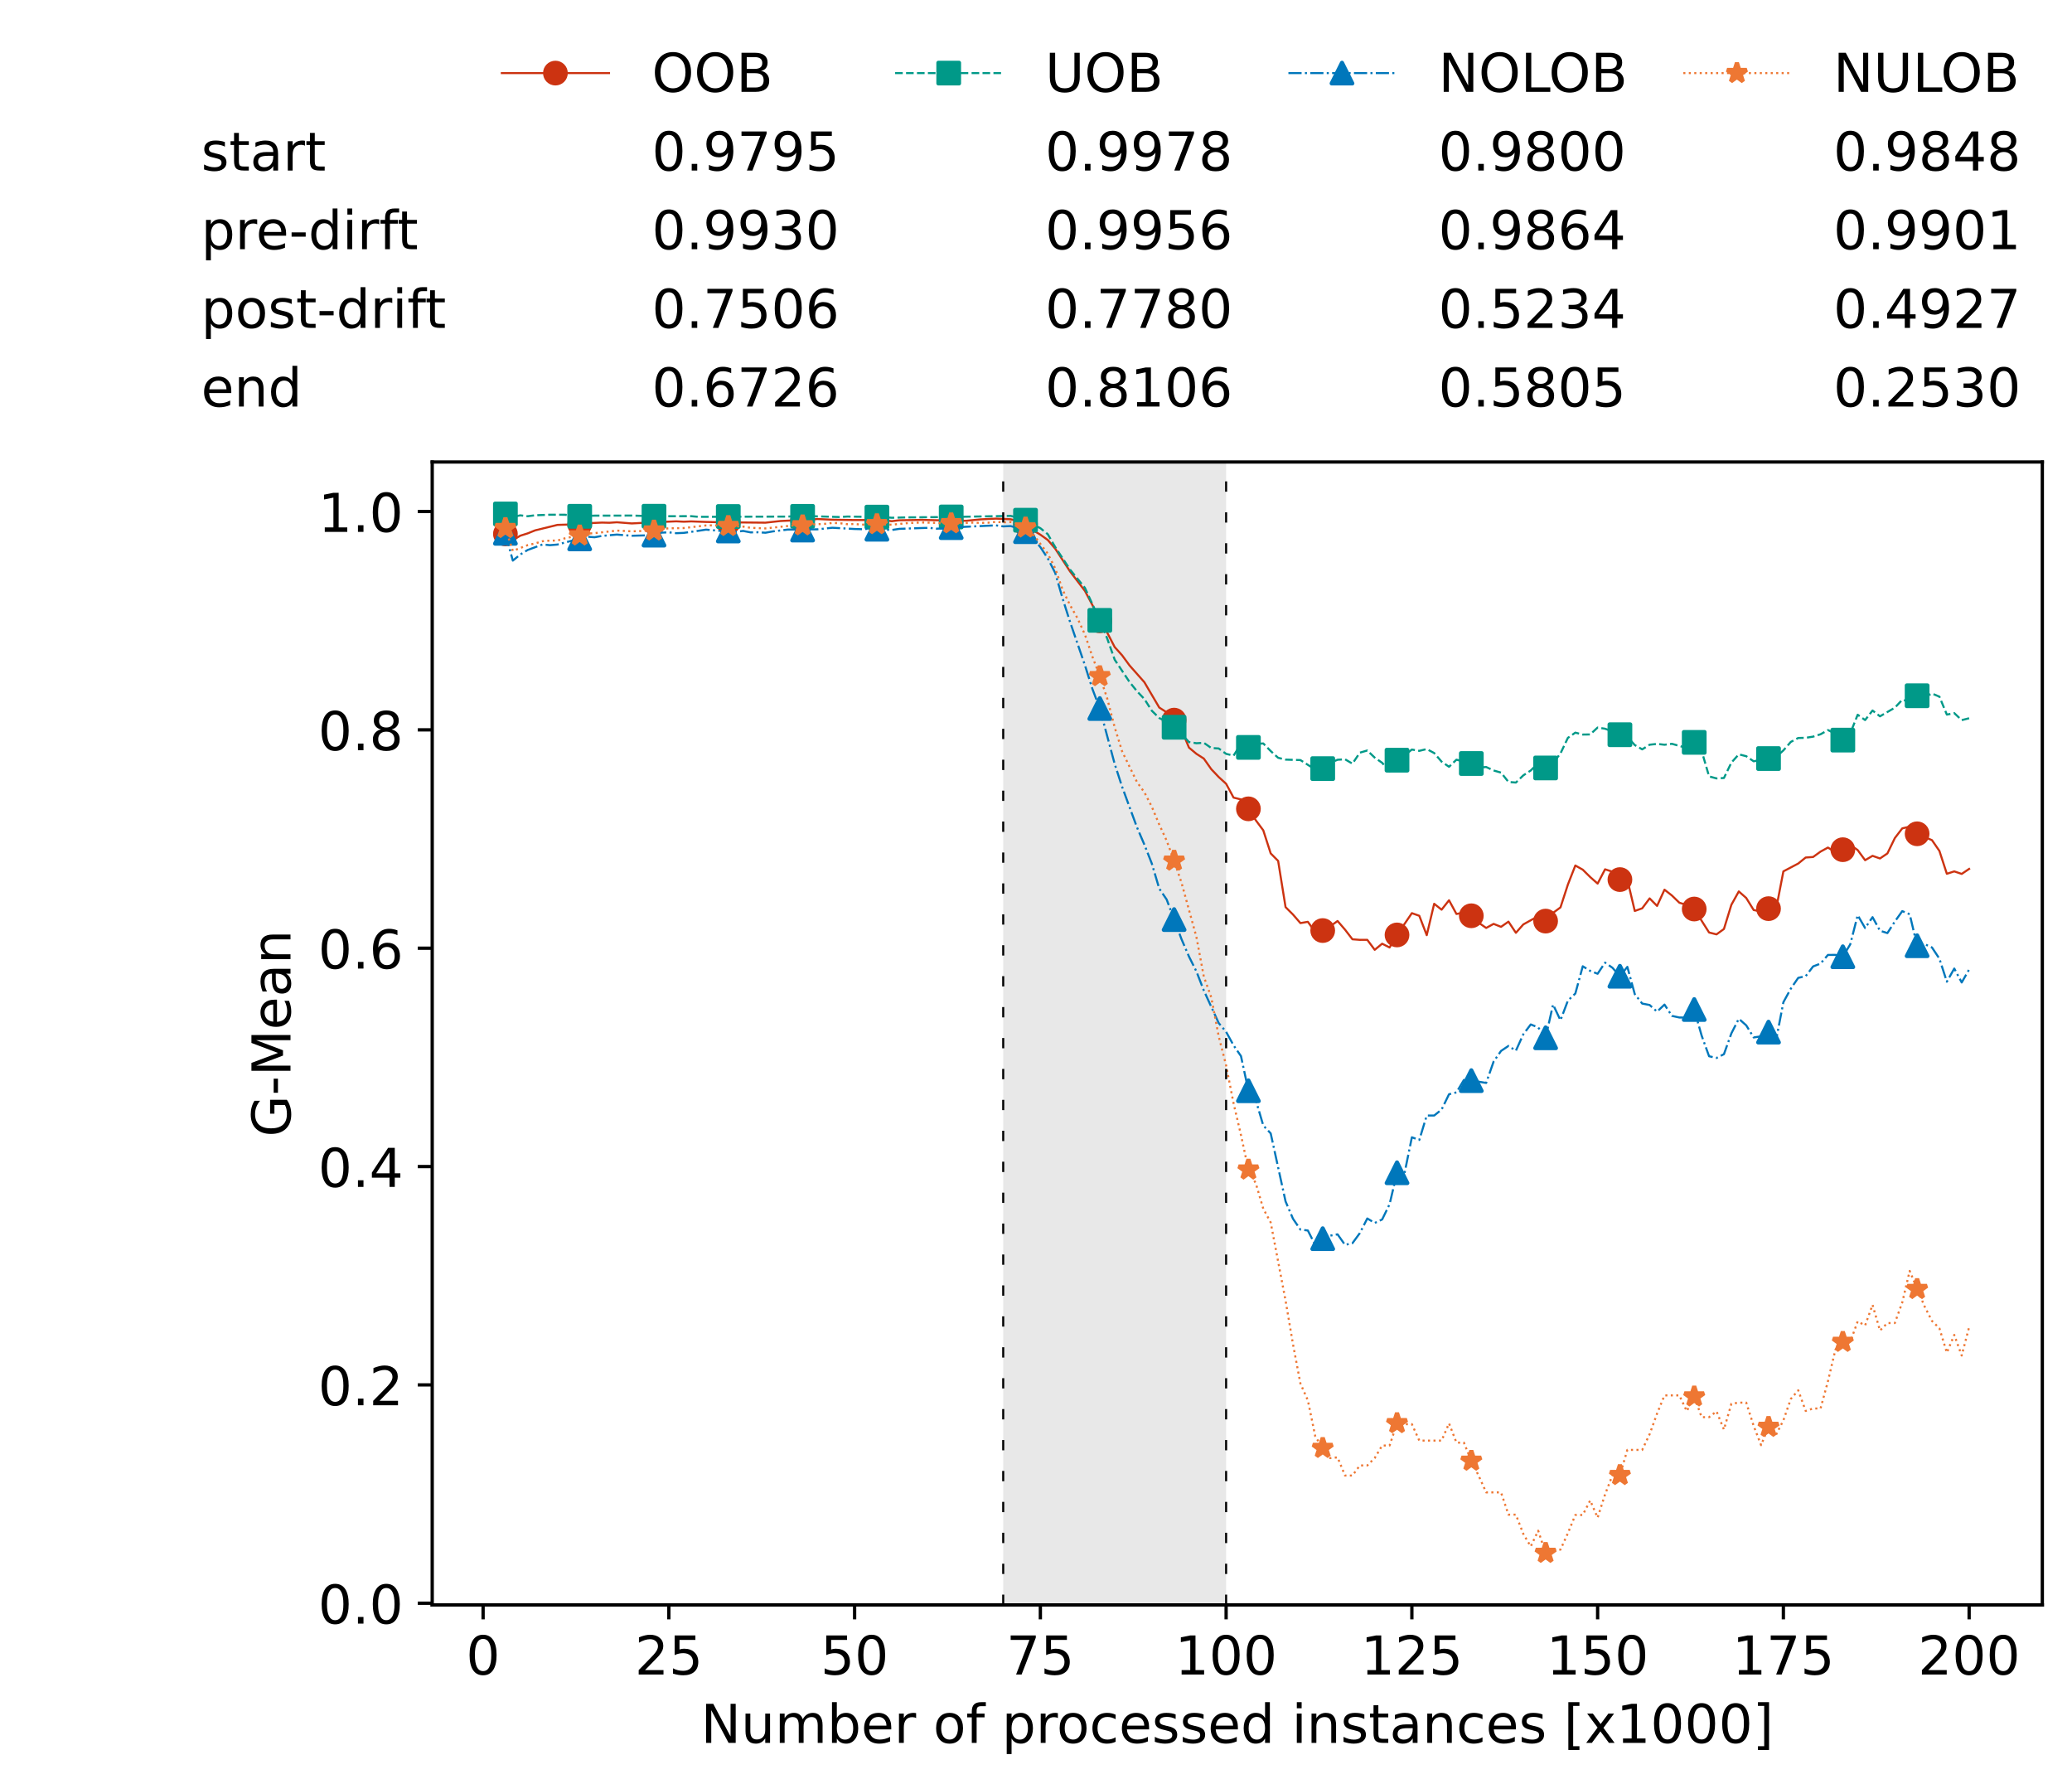 <?xml version="1.0" encoding="utf-8" standalone="no"?>
<!DOCTYPE svg PUBLIC "-//W3C//DTD SVG 1.1//EN"
  "http://www.w3.org/Graphics/SVG/1.1/DTD/svg11.dtd">
<!-- Created with matplotlib (https://matplotlib.org/) -->
<svg height="432.615pt" version="1.1" viewBox="0 0 502.65 432.615" width="502.65pt" xmlns="http://www.w3.org/2000/svg" xmlns:xlink="http://www.w3.org/1999/xlink">
 <defs>
  <style type="text/css">*{stroke-linecap:butt;stroke-linejoin:round;}</style>
 </defs>
 <g id="figure_1">
  <g id="patch_1">
   <path d="M 0 432.615 
L 502.65 432.615 
L 502.65 0 
L 0 0 
z
" style="fill:#ffffff;"/>
  </g>
  <g id="axes_1">
   <g id="patch_2">
    <path d="M 104.85 389.252 
L 495.45 389.252 
L 495.45 112.052 
L 104.85 112.052 
z
" style="fill:#ffffff;"/>
   </g>
   <g id="patch_3">
    <path clip-path="url(#peacfb85759)" d="M 297.446 389.252 
L 297.446 112.052 
L 243.372 112.052 
L 243.372 389.252 
z
" style="fill:#d3d3d3;opacity:0.5;"/>
   </g>
   <g id="matplotlib.axis_1">
    <g id="xtick_1">
     <g id="line2d_1">
      <defs>
       <path d="M 0 0 
L 0 3.5 
" id="m5e02649c9b" style="stroke:#000000;stroke-width:0.8;"/>
      </defs>
      <g>
       <use style="stroke:#000000;stroke-width:0.8;" x="117.197" xlink:href="#m5e02649c9b" y="389.252"/>
      </g>
     </g>
     <g id="text_1">
      <!-- 0 -->
      <g transform="translate(113.061 406.13)scale(0.13 -0.13)">
       <defs>
        <path d="M 31.781 66.406 
Q 24.172 66.406 20.328 58.906 
Q 16.5 51.422 16.5 36.375 
Q 16.5 21.391 20.328 13.891 
Q 24.172 6.391 31.781 6.391 
Q 39.453 6.391 43.281 13.891 
Q 47.125 21.391 47.125 36.375 
Q 47.125 51.422 43.281 58.906 
Q 39.453 66.406 31.781 66.406 
z
M 31.781 74.219 
Q 44.047 74.219 50.516 64.516 
Q 56.984 54.828 56.984 36.375 
Q 56.984 17.969 50.516 8.266 
Q 44.047 -1.422 31.781 -1.422 
Q 19.531 -1.422 13.062 8.266 
Q 6.594 17.969 6.594 36.375 
Q 6.594 54.828 13.062 64.516 
Q 19.531 74.219 31.781 74.219 
z
" id="DejaVuSans-48"/>
       </defs>
       <use xlink:href="#DejaVuSans-48"/>
      </g>
     </g>
    </g>
    <g id="xtick_2">
     <g id="line2d_2">
      <g>
       <use style="stroke:#000000;stroke-width:0.8;" x="162.259" xlink:href="#m5e02649c9b" y="389.252"/>
      </g>
     </g>
     <g id="text_2">
      <!-- 25 -->
      <g transform="translate(153.988 406.13)scale(0.13 -0.13)">
       <defs>
        <path d="M 19.188 8.297 
L 53.609 8.297 
L 53.609 0 
L 7.328 0 
L 7.328 8.297 
Q 12.938 14.109 22.625 23.891 
Q 32.328 33.688 34.812 36.531 
Q 39.547 41.844 41.422 45.531 
Q 43.312 49.219 43.312 52.781 
Q 43.312 58.594 39.234 62.25 
Q 35.156 65.922 28.609 65.922 
Q 23.969 65.922 18.812 64.312 
Q 13.672 62.703 7.812 59.422 
L 7.812 69.391 
Q 13.766 71.781 18.938 73 
Q 24.125 74.219 28.422 74.219 
Q 39.75 74.219 46.484 68.547 
Q 53.219 62.891 53.219 53.422 
Q 53.219 48.922 51.531 44.891 
Q 49.859 40.875 45.406 35.406 
Q 44.188 33.984 37.641 27.219 
Q 31.109 20.453 19.188 8.297 
z
" id="DejaVuSans-50"/>
        <path d="M 10.797 72.906 
L 49.516 72.906 
L 49.516 64.594 
L 19.828 64.594 
L 19.828 46.734 
Q 21.969 47.469 24.109 47.828 
Q 26.266 48.188 28.422 48.188 
Q 40.625 48.188 47.75 41.5 
Q 54.891 34.812 54.891 23.391 
Q 54.891 11.625 47.562 5.094 
Q 40.234 -1.422 26.906 -1.422 
Q 22.312 -1.422 17.547 -0.641 
Q 12.797 0.141 7.719 1.703 
L 7.719 11.625 
Q 12.109 9.234 16.797 8.062 
Q 21.484 6.891 26.703 6.891 
Q 35.156 6.891 40.078 11.328 
Q 45.016 15.766 45.016 23.391 
Q 45.016 31 40.078 35.438 
Q 35.156 39.891 26.703 39.891 
Q 22.75 39.891 18.812 39.016 
Q 14.891 38.141 10.797 36.281 
z
" id="DejaVuSans-53"/>
       </defs>
       <use xlink:href="#DejaVuSans-50"/>
       <use x="63.623" xlink:href="#DejaVuSans-53"/>
      </g>
     </g>
    </g>
    <g id="xtick_3">
     <g id="line2d_3">
      <g>
       <use style="stroke:#000000;stroke-width:0.8;" x="207.322" xlink:href="#m5e02649c9b" y="389.252"/>
      </g>
     </g>
     <g id="text_3">
      <!-- 50 -->
      <g transform="translate(199.05 406.13)scale(0.13 -0.13)">
       <use xlink:href="#DejaVuSans-53"/>
       <use x="63.623" xlink:href="#DejaVuSans-48"/>
      </g>
     </g>
    </g>
    <g id="xtick_4">
     <g id="line2d_4">
      <g>
       <use style="stroke:#000000;stroke-width:0.8;" x="252.384" xlink:href="#m5e02649c9b" y="389.252"/>
      </g>
     </g>
     <g id="text_4">
      <!-- 75 -->
      <g transform="translate(244.113 406.13)scale(0.13 -0.13)">
       <defs>
        <path d="M 8.203 72.906 
L 55.078 72.906 
L 55.078 68.703 
L 28.609 0 
L 18.312 0 
L 43.219 64.594 
L 8.203 64.594 
z
" id="DejaVuSans-55"/>
       </defs>
       <use xlink:href="#DejaVuSans-55"/>
       <use x="63.623" xlink:href="#DejaVuSans-53"/>
      </g>
     </g>
    </g>
    <g id="xtick_5">
     <g id="line2d_5">
      <g>
       <use style="stroke:#000000;stroke-width:0.8;" x="297.446" xlink:href="#m5e02649c9b" y="389.252"/>
      </g>
     </g>
     <g id="text_5">
      <!-- 100 -->
      <g transform="translate(285.039 406.13)scale(0.13 -0.13)">
       <defs>
        <path d="M 12.406 8.297 
L 28.516 8.297 
L 28.516 63.922 
L 10.984 60.406 
L 10.984 69.391 
L 28.422 72.906 
L 38.281 72.906 
L 38.281 8.297 
L 54.391 8.297 
L 54.391 0 
L 12.406 0 
z
" id="DejaVuSans-49"/>
       </defs>
       <use xlink:href="#DejaVuSans-49"/>
       <use x="63.623" xlink:href="#DejaVuSans-48"/>
       <use x="127.246" xlink:href="#DejaVuSans-48"/>
      </g>
     </g>
    </g>
    <g id="xtick_6">
     <g id="line2d_6">
      <g>
       <use style="stroke:#000000;stroke-width:0.8;" x="342.509" xlink:href="#m5e02649c9b" y="389.252"/>
      </g>
     </g>
     <g id="text_6">
      <!-- 125 -->
      <g transform="translate(330.102 406.13)scale(0.13 -0.13)">
       <use xlink:href="#DejaVuSans-49"/>
       <use x="63.623" xlink:href="#DejaVuSans-50"/>
       <use x="127.246" xlink:href="#DejaVuSans-53"/>
      </g>
     </g>
    </g>
    <g id="xtick_7">
     <g id="line2d_7">
      <g>
       <use style="stroke:#000000;stroke-width:0.8;" x="387.571" xlink:href="#m5e02649c9b" y="389.252"/>
      </g>
     </g>
     <g id="text_7">
      <!-- 150 -->
      <g transform="translate(375.164 406.13)scale(0.13 -0.13)">
       <use xlink:href="#DejaVuSans-49"/>
       <use x="63.623" xlink:href="#DejaVuSans-53"/>
       <use x="127.246" xlink:href="#DejaVuSans-48"/>
      </g>
     </g>
    </g>
    <g id="xtick_8">
     <g id="line2d_8">
      <g>
       <use style="stroke:#000000;stroke-width:0.8;" x="432.633" xlink:href="#m5e02649c9b" y="389.252"/>
      </g>
     </g>
     <g id="text_8">
      <!-- 175 -->
      <g transform="translate(420.226 406.13)scale(0.13 -0.13)">
       <use xlink:href="#DejaVuSans-49"/>
       <use x="63.623" xlink:href="#DejaVuSans-55"/>
       <use x="127.246" xlink:href="#DejaVuSans-53"/>
      </g>
     </g>
    </g>
    <g id="xtick_9">
     <g id="line2d_9">
      <g>
       <use style="stroke:#000000;stroke-width:0.8;" x="477.695" xlink:href="#m5e02649c9b" y="389.252"/>
      </g>
     </g>
     <g id="text_9">
      <!-- 200 -->
      <g transform="translate(465.289 406.13)scale(0.13 -0.13)">
       <use xlink:href="#DejaVuSans-50"/>
       <use x="63.623" xlink:href="#DejaVuSans-48"/>
       <use x="127.246" xlink:href="#DejaVuSans-48"/>
      </g>
     </g>
    </g>
    <g id="text_10">
     <!-- Number of processed instances [x1000] -->
     <g transform="translate(170.025 422.711)scale(0.13 -0.13)">
      <defs>
       <path d="M 9.812 72.906 
L 23.094 72.906 
L 55.422 11.922 
L 55.422 72.906 
L 64.984 72.906 
L 64.984 0 
L 51.703 0 
L 19.391 60.984 
L 19.391 0 
L 9.812 0 
z
" id="DejaVuSans-78"/>
       <path d="M 8.5 21.578 
L 8.5 54.688 
L 17.484 54.688 
L 17.484 21.922 
Q 17.484 14.156 20.5 10.266 
Q 23.531 6.391 29.594 6.391 
Q 36.859 6.391 41.078 11.031 
Q 45.312 15.672 45.312 23.688 
L 45.312 54.688 
L 54.297 54.688 
L 54.297 0 
L 45.312 0 
L 45.312 8.406 
Q 42.047 3.422 37.719 1 
Q 33.406 -1.422 27.688 -1.422 
Q 18.266 -1.422 13.375 4.438 
Q 8.5 10.297 8.5 21.578 
z
M 31.109 56 
z
" id="DejaVuSans-117"/>
       <path d="M 52 44.188 
Q 55.375 50.25 60.062 53.125 
Q 64.75 56 71.094 56 
Q 79.641 56 84.281 50.016 
Q 88.922 44.047 88.922 33.016 
L 88.922 0 
L 79.891 0 
L 79.891 32.719 
Q 79.891 40.578 77.094 44.375 
Q 74.312 48.188 68.609 48.188 
Q 61.625 48.188 57.562 43.547 
Q 53.516 38.922 53.516 30.906 
L 53.516 0 
L 44.484 0 
L 44.484 32.719 
Q 44.484 40.625 41.703 44.406 
Q 38.922 48.188 33.109 48.188 
Q 26.219 48.188 22.156 43.531 
Q 18.109 38.875 18.109 30.906 
L 18.109 0 
L 9.078 0 
L 9.078 54.688 
L 18.109 54.688 
L 18.109 46.188 
Q 21.188 51.219 25.484 53.609 
Q 29.781 56 35.688 56 
Q 41.656 56 45.828 52.969 
Q 50 49.953 52 44.188 
z
" id="DejaVuSans-109"/>
       <path d="M 48.688 27.297 
Q 48.688 37.203 44.609 42.844 
Q 40.531 48.484 33.406 48.484 
Q 26.266 48.484 22.188 42.844 
Q 18.109 37.203 18.109 27.297 
Q 18.109 17.391 22.188 11.75 
Q 26.266 6.109 33.406 6.109 
Q 40.531 6.109 44.609 11.75 
Q 48.688 17.391 48.688 27.297 
z
M 18.109 46.391 
Q 20.953 51.266 25.266 53.625 
Q 29.594 56 35.594 56 
Q 45.562 56 51.781 48.094 
Q 58.016 40.188 58.016 27.297 
Q 58.016 14.406 51.781 6.484 
Q 45.562 -1.422 35.594 -1.422 
Q 29.594 -1.422 25.266 0.953 
Q 20.953 3.328 18.109 8.203 
L 18.109 0 
L 9.078 0 
L 9.078 75.984 
L 18.109 75.984 
z
" id="DejaVuSans-98"/>
       <path d="M 56.203 29.594 
L 56.203 25.203 
L 14.891 25.203 
Q 15.484 15.922 20.484 11.062 
Q 25.484 6.203 34.422 6.203 
Q 39.594 6.203 44.453 7.469 
Q 49.312 8.734 54.109 11.281 
L 54.109 2.781 
Q 49.266 0.734 44.188 -0.344 
Q 39.109 -1.422 33.891 -1.422 
Q 20.797 -1.422 13.156 6.188 
Q 5.516 13.812 5.516 26.812 
Q 5.516 40.234 12.766 48.109 
Q 20.016 56 32.328 56 
Q 43.359 56 49.781 48.891 
Q 56.203 41.797 56.203 29.594 
z
M 47.219 32.234 
Q 47.125 39.594 43.094 43.984 
Q 39.062 48.391 32.422 48.391 
Q 24.906 48.391 20.391 44.141 
Q 15.875 39.891 15.188 32.172 
z
" id="DejaVuSans-101"/>
       <path d="M 41.109 46.297 
Q 39.594 47.172 37.812 47.578 
Q 36.031 48 33.891 48 
Q 26.266 48 22.188 43.047 
Q 18.109 38.094 18.109 28.812 
L 18.109 0 
L 9.078 0 
L 9.078 54.688 
L 18.109 54.688 
L 18.109 46.188 
Q 20.953 51.172 25.484 53.578 
Q 30.031 56 36.531 56 
Q 37.453 56 38.578 55.875 
Q 39.703 55.766 41.062 55.516 
z
" id="DejaVuSans-114"/>
       <path id="DejaVuSans-32"/>
       <path d="M 30.609 48.391 
Q 23.391 48.391 19.188 42.75 
Q 14.984 37.109 14.984 27.297 
Q 14.984 17.484 19.156 11.844 
Q 23.344 6.203 30.609 6.203 
Q 37.797 6.203 41.984 11.859 
Q 46.188 17.531 46.188 27.297 
Q 46.188 37.016 41.984 42.703 
Q 37.797 48.391 30.609 48.391 
z
M 30.609 56 
Q 42.328 56 49.016 48.375 
Q 55.719 40.766 55.719 27.297 
Q 55.719 13.875 49.016 6.219 
Q 42.328 -1.422 30.609 -1.422 
Q 18.844 -1.422 12.172 6.219 
Q 5.516 13.875 5.516 27.297 
Q 5.516 40.766 12.172 48.375 
Q 18.844 56 30.609 56 
z
" id="DejaVuSans-111"/>
       <path d="M 37.109 75.984 
L 37.109 68.5 
L 28.516 68.5 
Q 23.688 68.5 21.797 66.547 
Q 19.922 64.594 19.922 59.516 
L 19.922 54.688 
L 34.719 54.688 
L 34.719 47.703 
L 19.922 47.703 
L 19.922 0 
L 10.891 0 
L 10.891 47.703 
L 2.297 47.703 
L 2.297 54.688 
L 10.891 54.688 
L 10.891 58.5 
Q 10.891 67.625 15.141 71.797 
Q 19.391 75.984 28.609 75.984 
z
" id="DejaVuSans-102"/>
       <path d="M 18.109 8.203 
L 18.109 -20.797 
L 9.078 -20.797 
L 9.078 54.688 
L 18.109 54.688 
L 18.109 46.391 
Q 20.953 51.266 25.266 53.625 
Q 29.594 56 35.594 56 
Q 45.562 56 51.781 48.094 
Q 58.016 40.188 58.016 27.297 
Q 58.016 14.406 51.781 6.484 
Q 45.562 -1.422 35.594 -1.422 
Q 29.594 -1.422 25.266 0.953 
Q 20.953 3.328 18.109 8.203 
z
M 48.688 27.297 
Q 48.688 37.203 44.609 42.844 
Q 40.531 48.484 33.406 48.484 
Q 26.266 48.484 22.188 42.844 
Q 18.109 37.203 18.109 27.297 
Q 18.109 17.391 22.188 11.75 
Q 26.266 6.109 33.406 6.109 
Q 40.531 6.109 44.609 11.75 
Q 48.688 17.391 48.688 27.297 
z
" id="DejaVuSans-112"/>
       <path d="M 48.781 52.594 
L 48.781 44.188 
Q 44.969 46.297 41.141 47.344 
Q 37.312 48.391 33.406 48.391 
Q 24.656 48.391 19.812 42.844 
Q 14.984 37.312 14.984 27.297 
Q 14.984 17.281 19.812 11.734 
Q 24.656 6.203 33.406 6.203 
Q 37.312 6.203 41.141 7.25 
Q 44.969 8.297 48.781 10.406 
L 48.781 2.094 
Q 45.016 0.344 40.984 -0.531 
Q 36.969 -1.422 32.422 -1.422 
Q 20.062 -1.422 12.781 6.344 
Q 5.516 14.109 5.516 27.297 
Q 5.516 40.672 12.859 48.328 
Q 20.219 56 33.016 56 
Q 37.156 56 41.109 55.141 
Q 45.062 54.297 48.781 52.594 
z
" id="DejaVuSans-99"/>
       <path d="M 44.281 53.078 
L 44.281 44.578 
Q 40.484 46.531 36.375 47.5 
Q 32.281 48.484 27.875 48.484 
Q 21.188 48.484 17.844 46.438 
Q 14.5 44.391 14.5 40.281 
Q 14.5 37.156 16.891 35.375 
Q 19.281 33.594 26.516 31.984 
L 29.594 31.297 
Q 39.156 29.25 43.188 25.516 
Q 47.219 21.781 47.219 15.094 
Q 47.219 7.469 41.188 3.016 
Q 35.156 -1.422 24.609 -1.422 
Q 20.219 -1.422 15.453 -0.562 
Q 10.688 0.297 5.422 2 
L 5.422 11.281 
Q 10.406 8.688 15.234 7.391 
Q 20.062 6.109 24.812 6.109 
Q 31.156 6.109 34.562 8.281 
Q 37.984 10.453 37.984 14.406 
Q 37.984 18.062 35.516 20.016 
Q 33.062 21.969 24.703 23.781 
L 21.578 24.516 
Q 13.234 26.266 9.516 29.906 
Q 5.812 33.547 5.812 39.891 
Q 5.812 47.609 11.281 51.797 
Q 16.75 56 26.812 56 
Q 31.781 56 36.172 55.266 
Q 40.578 54.547 44.281 53.078 
z
" id="DejaVuSans-115"/>
       <path d="M 45.406 46.391 
L 45.406 75.984 
L 54.391 75.984 
L 54.391 0 
L 45.406 0 
L 45.406 8.203 
Q 42.578 3.328 38.25 0.953 
Q 33.938 -1.422 27.875 -1.422 
Q 17.969 -1.422 11.734 6.484 
Q 5.516 14.406 5.516 27.297 
Q 5.516 40.188 11.734 48.094 
Q 17.969 56 27.875 56 
Q 33.938 56 38.25 53.625 
Q 42.578 51.266 45.406 46.391 
z
M 14.797 27.297 
Q 14.797 17.391 18.875 11.75 
Q 22.953 6.109 30.078 6.109 
Q 37.203 6.109 41.297 11.75 
Q 45.406 17.391 45.406 27.297 
Q 45.406 37.203 41.297 42.844 
Q 37.203 48.484 30.078 48.484 
Q 22.953 48.484 18.875 42.844 
Q 14.797 37.203 14.797 27.297 
z
" id="DejaVuSans-100"/>
       <path d="M 9.422 54.688 
L 18.406 54.688 
L 18.406 0 
L 9.422 0 
z
M 9.422 75.984 
L 18.406 75.984 
L 18.406 64.594 
L 9.422 64.594 
z
" id="DejaVuSans-105"/>
       <path d="M 54.891 33.016 
L 54.891 0 
L 45.906 0 
L 45.906 32.719 
Q 45.906 40.484 42.875 44.328 
Q 39.844 48.188 33.797 48.188 
Q 26.516 48.188 22.312 43.547 
Q 18.109 38.922 18.109 30.906 
L 18.109 0 
L 9.078 0 
L 9.078 54.688 
L 18.109 54.688 
L 18.109 46.188 
Q 21.344 51.125 25.703 53.562 
Q 30.078 56 35.797 56 
Q 45.219 56 50.047 50.172 
Q 54.891 44.344 54.891 33.016 
z
" id="DejaVuSans-110"/>
       <path d="M 18.312 70.219 
L 18.312 54.688 
L 36.812 54.688 
L 36.812 47.703 
L 18.312 47.703 
L 18.312 18.016 
Q 18.312 11.328 20.141 9.422 
Q 21.969 7.516 27.594 7.516 
L 36.812 7.516 
L 36.812 0 
L 27.594 0 
Q 17.188 0 13.234 3.875 
Q 9.281 7.766 9.281 18.016 
L 9.281 47.703 
L 2.688 47.703 
L 2.688 54.688 
L 9.281 54.688 
L 9.281 70.219 
z
" id="DejaVuSans-116"/>
       <path d="M 34.281 27.484 
Q 23.391 27.484 19.188 25 
Q 14.984 22.516 14.984 16.5 
Q 14.984 11.719 18.141 8.906 
Q 21.297 6.109 26.703 6.109 
Q 34.188 6.109 38.703 11.406 
Q 43.219 16.703 43.219 25.484 
L 43.219 27.484 
z
M 52.203 31.203 
L 52.203 0 
L 43.219 0 
L 43.219 8.297 
Q 40.141 3.328 35.547 0.953 
Q 30.953 -1.422 24.312 -1.422 
Q 15.922 -1.422 10.953 3.297 
Q 6 8.016 6 15.922 
Q 6 25.141 12.172 29.828 
Q 18.359 34.516 30.609 34.516 
L 43.219 34.516 
L 43.219 35.406 
Q 43.219 41.609 39.141 45 
Q 35.062 48.391 27.688 48.391 
Q 23 48.391 18.547 47.266 
Q 14.109 46.141 10.016 43.891 
L 10.016 52.203 
Q 14.938 54.109 19.578 55.047 
Q 24.219 56 28.609 56 
Q 40.484 56 46.344 49.844 
Q 52.203 43.703 52.203 31.203 
z
" id="DejaVuSans-97"/>
       <path d="M 8.594 75.984 
L 29.297 75.984 
L 29.297 69 
L 17.578 69 
L 17.578 -6.203 
L 29.297 -6.203 
L 29.297 -13.188 
L 8.594 -13.188 
z
" id="DejaVuSans-91"/>
       <path d="M 54.891 54.688 
L 35.109 28.078 
L 55.906 0 
L 45.312 0 
L 29.391 21.484 
L 13.484 0 
L 2.875 0 
L 24.125 28.609 
L 4.688 54.688 
L 15.281 54.688 
L 29.781 35.203 
L 44.281 54.688 
z
" id="DejaVuSans-120"/>
       <path d="M 30.422 75.984 
L 30.422 -13.188 
L 9.719 -13.188 
L 9.719 -6.203 
L 21.391 -6.203 
L 21.391 69 
L 9.719 69 
L 9.719 75.984 
z
" id="DejaVuSans-93"/>
      </defs>
      <use xlink:href="#DejaVuSans-78"/>
      <use x="74.805" xlink:href="#DejaVuSans-117"/>
      <use x="138.184" xlink:href="#DejaVuSans-109"/>
      <use x="235.596" xlink:href="#DejaVuSans-98"/>
      <use x="299.072" xlink:href="#DejaVuSans-101"/>
      <use x="360.596" xlink:href="#DejaVuSans-114"/>
      <use x="401.709" xlink:href="#DejaVuSans-32"/>
      <use x="433.496" xlink:href="#DejaVuSans-111"/>
      <use x="494.678" xlink:href="#DejaVuSans-102"/>
      <use x="529.883" xlink:href="#DejaVuSans-32"/>
      <use x="561.67" xlink:href="#DejaVuSans-112"/>
      <use x="625.146" xlink:href="#DejaVuSans-114"/>
      <use x="664.01" xlink:href="#DejaVuSans-111"/>
      <use x="725.191" xlink:href="#DejaVuSans-99"/>
      <use x="780.172" xlink:href="#DejaVuSans-101"/>
      <use x="841.695" xlink:href="#DejaVuSans-115"/>
      <use x="893.795" xlink:href="#DejaVuSans-115"/>
      <use x="945.895" xlink:href="#DejaVuSans-101"/>
      <use x="1007.418" xlink:href="#DejaVuSans-100"/>
      <use x="1070.895" xlink:href="#DejaVuSans-32"/>
      <use x="1102.682" xlink:href="#DejaVuSans-105"/>
      <use x="1130.465" xlink:href="#DejaVuSans-110"/>
      <use x="1193.844" xlink:href="#DejaVuSans-115"/>
      <use x="1245.943" xlink:href="#DejaVuSans-116"/>
      <use x="1285.152" xlink:href="#DejaVuSans-97"/>
      <use x="1346.432" xlink:href="#DejaVuSans-110"/>
      <use x="1409.811" xlink:href="#DejaVuSans-99"/>
      <use x="1464.791" xlink:href="#DejaVuSans-101"/>
      <use x="1526.314" xlink:href="#DejaVuSans-115"/>
      <use x="1578.414" xlink:href="#DejaVuSans-32"/>
      <use x="1610.201" xlink:href="#DejaVuSans-91"/>
      <use x="1649.215" xlink:href="#DejaVuSans-120"/>
      <use x="1708.395" xlink:href="#DejaVuSans-49"/>
      <use x="1772.018" xlink:href="#DejaVuSans-48"/>
      <use x="1835.641" xlink:href="#DejaVuSans-48"/>
      <use x="1899.264" xlink:href="#DejaVuSans-48"/>
      <use x="1962.887" xlink:href="#DejaVuSans-93"/>
     </g>
    </g>
   </g>
   <g id="matplotlib.axis_2">
    <g id="ytick_1">
     <g id="line2d_10">
      <defs>
       <path d="M 0 0 
L -3.5 0 
" id="m77392b6e2d" style="stroke:#000000;stroke-width:0.8;"/>
      </defs>
      <g>
       <use style="stroke:#000000;stroke-width:0.8;" x="104.85" xlink:href="#m77392b6e2d" y="388.841"/>
      </g>
     </g>
     <g id="text_11">
      <!-- 0.0 -->
      <g transform="translate(77.176 393.78)scale(0.13 -0.13)">
       <defs>
        <path d="M 10.688 12.406 
L 21 12.406 
L 21 0 
L 10.688 0 
z
" id="DejaVuSans-46"/>
       </defs>
       <use xlink:href="#DejaVuSans-48"/>
       <use x="63.623" xlink:href="#DejaVuSans-46"/>
       <use x="95.41" xlink:href="#DejaVuSans-48"/>
      </g>
     </g>
    </g>
    <g id="ytick_2">
     <g id="line2d_11">
      <g>
       <use style="stroke:#000000;stroke-width:0.8;" x="104.85" xlink:href="#m77392b6e2d" y="335.884"/>
      </g>
     </g>
     <g id="text_12">
      <!-- 0.2 -->
      <g transform="translate(77.176 340.823)scale(0.13 -0.13)">
       <use xlink:href="#DejaVuSans-48"/>
       <use x="63.623" xlink:href="#DejaVuSans-46"/>
       <use x="95.41" xlink:href="#DejaVuSans-50"/>
      </g>
     </g>
    </g>
    <g id="ytick_3">
     <g id="line2d_12">
      <g>
       <use style="stroke:#000000;stroke-width:0.8;" x="104.85" xlink:href="#m77392b6e2d" y="282.928"/>
      </g>
     </g>
     <g id="text_13">
      <!-- 0.4 -->
      <g transform="translate(77.176 287.867)scale(0.13 -0.13)">
       <defs>
        <path d="M 37.797 64.312 
L 12.891 25.391 
L 37.797 25.391 
z
M 35.203 72.906 
L 47.609 72.906 
L 47.609 25.391 
L 58.016 25.391 
L 58.016 17.188 
L 47.609 17.188 
L 47.609 0 
L 37.797 0 
L 37.797 17.188 
L 4.891 17.188 
L 4.891 26.703 
z
" id="DejaVuSans-52"/>
       </defs>
       <use xlink:href="#DejaVuSans-48"/>
       <use x="63.623" xlink:href="#DejaVuSans-46"/>
       <use x="95.41" xlink:href="#DejaVuSans-52"/>
      </g>
     </g>
    </g>
    <g id="ytick_4">
     <g id="line2d_13">
      <g>
       <use style="stroke:#000000;stroke-width:0.8;" x="104.85" xlink:href="#m77392b6e2d" y="229.971"/>
      </g>
     </g>
     <g id="text_14">
      <!-- 0.6 -->
      <g transform="translate(77.176 234.91)scale(0.13 -0.13)">
       <defs>
        <path d="M 33.016 40.375 
Q 26.375 40.375 22.484 35.828 
Q 18.609 31.297 18.609 23.391 
Q 18.609 15.531 22.484 10.953 
Q 26.375 6.391 33.016 6.391 
Q 39.656 6.391 43.531 10.953 
Q 47.406 15.531 47.406 23.391 
Q 47.406 31.297 43.531 35.828 
Q 39.656 40.375 33.016 40.375 
z
M 52.594 71.297 
L 52.594 62.312 
Q 48.875 64.062 45.094 64.984 
Q 41.312 65.922 37.594 65.922 
Q 27.828 65.922 22.672 59.328 
Q 17.531 52.734 16.797 39.406 
Q 19.672 43.656 24.016 45.922 
Q 28.375 48.188 33.594 48.188 
Q 44.578 48.188 50.953 41.516 
Q 57.328 34.859 57.328 23.391 
Q 57.328 12.156 50.688 5.359 
Q 44.047 -1.422 33.016 -1.422 
Q 20.359 -1.422 13.672 8.266 
Q 6.984 17.969 6.984 36.375 
Q 6.984 53.656 15.188 63.938 
Q 23.391 74.219 37.203 74.219 
Q 40.922 74.219 44.703 73.484 
Q 48.484 72.75 52.594 71.297 
z
" id="DejaVuSans-54"/>
       </defs>
       <use xlink:href="#DejaVuSans-48"/>
       <use x="63.623" xlink:href="#DejaVuSans-46"/>
       <use x="95.41" xlink:href="#DejaVuSans-54"/>
      </g>
     </g>
    </g>
    <g id="ytick_5">
     <g id="line2d_14">
      <g>
       <use style="stroke:#000000;stroke-width:0.8;" x="104.85" xlink:href="#m77392b6e2d" y="177.015"/>
      </g>
     </g>
     <g id="text_15">
      <!-- 0.8 -->
      <g transform="translate(77.176 181.954)scale(0.13 -0.13)">
       <defs>
        <path d="M 31.781 34.625 
Q 24.75 34.625 20.719 30.859 
Q 16.703 27.094 16.703 20.516 
Q 16.703 13.922 20.719 10.156 
Q 24.75 6.391 31.781 6.391 
Q 38.812 6.391 42.859 10.172 
Q 46.922 13.969 46.922 20.516 
Q 46.922 27.094 42.891 30.859 
Q 38.875 34.625 31.781 34.625 
z
M 21.922 38.812 
Q 15.578 40.375 12.031 44.719 
Q 8.5 49.078 8.5 55.328 
Q 8.5 64.062 14.719 69.141 
Q 20.953 74.219 31.781 74.219 
Q 42.672 74.219 48.875 69.141 
Q 55.078 64.062 55.078 55.328 
Q 55.078 49.078 51.531 44.719 
Q 48 40.375 41.703 38.812 
Q 48.828 37.156 52.797 32.312 
Q 56.781 27.484 56.781 20.516 
Q 56.781 9.906 50.312 4.234 
Q 43.844 -1.422 31.781 -1.422 
Q 19.734 -1.422 13.25 4.234 
Q 6.781 9.906 6.781 20.516 
Q 6.781 27.484 10.781 32.312 
Q 14.797 37.156 21.922 38.812 
z
M 18.312 54.391 
Q 18.312 48.734 21.844 45.562 
Q 25.391 42.391 31.781 42.391 
Q 38.141 42.391 41.719 45.562 
Q 45.312 48.734 45.312 54.391 
Q 45.312 60.062 41.719 63.234 
Q 38.141 66.406 31.781 66.406 
Q 25.391 66.406 21.844 63.234 
Q 18.312 60.062 18.312 54.391 
z
" id="DejaVuSans-56"/>
       </defs>
       <use xlink:href="#DejaVuSans-48"/>
       <use x="63.623" xlink:href="#DejaVuSans-46"/>
       <use x="95.41" xlink:href="#DejaVuSans-56"/>
      </g>
     </g>
    </g>
    <g id="ytick_6">
     <g id="line2d_15">
      <g>
       <use style="stroke:#000000;stroke-width:0.8;" x="104.85" xlink:href="#m77392b6e2d" y="124.058"/>
      </g>
     </g>
     <g id="text_16">
      <!-- 1.0 -->
      <g transform="translate(77.176 128.997)scale(0.13 -0.13)">
       <use xlink:href="#DejaVuSans-49"/>
       <use x="63.623" xlink:href="#DejaVuSans-46"/>
       <use x="95.41" xlink:href="#DejaVuSans-48"/>
      </g>
     </g>
    </g>
    <g id="text_17">
     <!-- G-Mean -->
     <g transform="translate(70.472 275.744)rotate(-90)scale(0.13 -0.13)">
      <defs>
       <path d="M 59.516 10.406 
L 59.516 29.984 
L 43.406 29.984 
L 43.406 38.094 
L 69.281 38.094 
L 69.281 6.781 
Q 63.578 2.734 56.688 0.656 
Q 49.812 -1.422 42 -1.422 
Q 24.906 -1.422 15.25 8.562 
Q 5.609 18.562 5.609 36.375 
Q 5.609 54.25 15.25 64.234 
Q 24.906 74.219 42 74.219 
Q 49.125 74.219 55.547 72.453 
Q 61.969 70.703 67.391 67.281 
L 67.391 56.781 
Q 61.922 61.422 55.766 63.766 
Q 49.609 66.109 42.828 66.109 
Q 29.438 66.109 22.719 58.641 
Q 16.016 51.172 16.016 36.375 
Q 16.016 21.625 22.719 14.156 
Q 29.438 6.688 42.828 6.688 
Q 48.047 6.688 52.141 7.594 
Q 56.25 8.5 59.516 10.406 
z
" id="DejaVuSans-71"/>
       <path d="M 4.891 31.391 
L 31.203 31.391 
L 31.203 23.391 
L 4.891 23.391 
z
" id="DejaVuSans-45"/>
       <path d="M 9.812 72.906 
L 24.516 72.906 
L 43.109 23.297 
L 61.812 72.906 
L 76.516 72.906 
L 76.516 0 
L 66.891 0 
L 66.891 64.016 
L 48.094 14.016 
L 38.188 14.016 
L 19.391 64.016 
L 19.391 0 
L 9.812 0 
z
" id="DejaVuSans-77"/>
      </defs>
      <use xlink:href="#DejaVuSans-71"/>
      <use x="77.49" xlink:href="#DejaVuSans-45"/>
      <use x="113.574" xlink:href="#DejaVuSans-77"/>
      <use x="199.854" xlink:href="#DejaVuSans-101"/>
      <use x="261.377" xlink:href="#DejaVuSans-97"/>
      <use x="322.656" xlink:href="#DejaVuSans-110"/>
     </g>
    </g>
   </g>
   <g id="line2d_16"/>
   <g id="line2d_17"/>
   <g id="line2d_18"/>
   <g id="line2d_19"/>
   <g id="line2d_20"/>
   <g id="line2d_21">
    <path clip-path="url(#peacfb85759)" d="M 122.605 129.491 
L 124.407 131.014 
L 126.21 129.93 
L 128.012 129.363 
L 129.815 128.632 
L 135.222 127.307 
L 138.827 127.194 
L 140.629 127.154 
L 142.432 126.908 
L 146.037 126.745 
L 147.839 126.79 
L 149.642 126.666 
L 153.247 126.95 
L 158.654 126.681 
L 162.259 126.515 
L 164.062 126.441 
L 165.864 126.533 
L 167.667 126.458 
L 171.272 126.587 
L 174.877 126.661 
L 185.692 126.767 
L 189.297 126.367 
L 196.507 126.021 
L 198.309 125.881 
L 201.914 126.048 
L 207.322 126.13 
L 212.729 126.13 
L 214.532 126.189 
L 216.334 126.409 
L 218.137 126.185 
L 221.742 126.124 
L 223.544 126.082 
L 228.952 126.219 
L 234.359 126.304 
L 237.964 125.962 
L 241.569 125.784 
L 245.174 125.934 
L 246.976 126.414 
L 248.779 127.094 
L 250.581 128.598 
L 252.384 129.677 
L 254.186 130.964 
L 255.989 133.075 
L 259.594 138.606 
L 263.199 143.328 
L 265.001 146.733 
L 266.804 150.581 
L 268.606 153.445 
L 270.409 156.932 
L 272.211 158.934 
L 274.014 161.39 
L 277.619 165.465 
L 281.224 171.603 
L 283.026 172.764 
L 284.829 174.654 
L 286.631 176.976 
L 288.434 181.323 
L 290.236 182.824 
L 292.039 183.986 
L 293.841 186.549 
L 295.644 188.451 
L 297.446 190.095 
L 299.249 193.445 
L 301.051 193.886 
L 302.854 196.17 
L 304.656 198.959 
L 306.459 201.38 
L 308.261 206.98 
L 310.064 208.801 
L 311.866 220.005 
L 313.669 221.807 
L 315.471 223.884 
L 317.274 223.568 
L 319.076 226.067 
L 320.879 225.691 
L 322.681 224.671 
L 324.484 223.376 
L 326.286 225.466 
L 328.089 227.808 
L 329.891 227.947 
L 331.694 227.942 
L 333.496 230.361 
L 335.299 228.879 
L 337.101 229.796 
L 338.904 226.754 
L 342.509 221.469 
L 344.311 222.11 
L 346.114 226.808 
L 347.916 219.199 
L 349.719 220.628 
L 351.521 218.347 
L 353.324 221.672 
L 355.126 221.311 
L 356.928 222.105 
L 358.731 223.802 
L 360.533 225.061 
L 362.336 224.072 
L 364.138 224.788 
L 365.941 223.53 
L 367.743 226.238 
L 369.546 224.202 
L 373.151 222.197 
L 374.953 223.399 
L 376.756 221.402 
L 378.558 220.075 
L 380.361 214.527 
L 382.163 209.915 
L 383.966 210.928 
L 385.768 212.713 
L 387.571 214.3 
L 389.373 210.839 
L 391.176 211.422 
L 392.978 213.33 
L 394.781 213.325 
L 396.583 220.938 
L 398.386 220.299 
L 400.188 217.892 
L 401.991 219.714 
L 403.793 215.779 
L 405.596 217.195 
L 407.398 218.942 
L 409.201 219.494 
L 411.003 220.469 
L 414.608 226.163 
L 416.411 226.616 
L 418.213 225.311 
L 420.016 219.444 
L 421.818 216.202 
L 423.621 217.791 
L 425.423 220.71 
L 427.226 221.092 
L 429.028 220.377 
L 430.831 220.67 
L 432.633 211.337 
L 436.238 209.436 
L 438.041 207.979 
L 439.843 207.849 
L 441.646 206.546 
L 443.448 205.561 
L 445.251 206.718 
L 447.053 206.081 
L 448.856 204.884 
L 450.658 206.172 
L 452.461 208.627 
L 454.263 207.569 
L 456.066 208.208 
L 457.868 206.991 
L 459.671 203.267 
L 461.473 200.91 
L 463.276 200.49 
L 465.078 202.224 
L 468.683 203.768 
L 470.485 206.38 
L 472.288 211.922 
L 474.09 211.341 
L 475.893 211.956 
L 477.695 210.741 
L 477.695 210.741 
" style="fill:none;stroke:#cc3311;stroke-linecap:square;stroke-width:0.5;"/>
    <defs>
     <path d="M 0 2.5 
C 0.663 2.5 1.299 2.237 1.768 1.768 
C 2.237 1.299 2.5 0.663 2.5 0 
C 2.5 -0.663 2.237 -1.299 1.768 -1.768 
C 1.299 -2.237 0.663 -2.5 0 -2.5 
C -0.663 -2.5 -1.299 -2.237 -1.768 -1.768 
C -2.237 -1.299 -2.5 -0.663 -2.5 0 
C -2.5 0.663 -2.237 1.299 -1.768 1.768 
C -1.299 2.237 -0.663 2.5 0 2.5 
z
" id="mcf9e11a483" style="stroke:#cc3311;"/>
    </defs>
    <g clip-path="url(#peacfb85759)">
     <use style="fill:#cc3311;stroke:#cc3311;" x="122.605" xlink:href="#mcf9e11a483" y="129.491"/>
     <use style="fill:#cc3311;stroke:#cc3311;" x="140.629" xlink:href="#mcf9e11a483" y="127.154"/>
     <use style="fill:#cc3311;stroke:#cc3311;" x="158.654" xlink:href="#mcf9e11a483" y="126.681"/>
     <use style="fill:#cc3311;stroke:#cc3311;" x="176.679" xlink:href="#mcf9e11a483" y="126.682"/>
     <use style="fill:#cc3311;stroke:#cc3311;" x="194.704" xlink:href="#mcf9e11a483" y="126.249"/>
     <use style="fill:#cc3311;stroke:#cc3311;" x="212.729" xlink:href="#mcf9e11a483" y="126.13"/>
     <use style="fill:#cc3311;stroke:#cc3311;" x="230.754" xlink:href="#mcf9e11a483" y="126.23"/>
     <use style="fill:#cc3311;stroke:#cc3311;" x="248.779" xlink:href="#mcf9e11a483" y="127.094"/>
     <use style="fill:#cc3311;stroke:#cc3311;" x="266.804" xlink:href="#mcf9e11a483" y="150.581"/>
     <use style="fill:#cc3311;stroke:#cc3311;" x="284.829" xlink:href="#mcf9e11a483" y="174.654"/>
     <use style="fill:#cc3311;stroke:#cc3311;" x="302.854" xlink:href="#mcf9e11a483" y="196.17"/>
     <use style="fill:#cc3311;stroke:#cc3311;" x="320.879" xlink:href="#mcf9e11a483" y="225.691"/>
     <use style="fill:#cc3311;stroke:#cc3311;" x="338.904" xlink:href="#mcf9e11a483" y="226.754"/>
     <use style="fill:#cc3311;stroke:#cc3311;" x="356.928" xlink:href="#mcf9e11a483" y="222.105"/>
     <use style="fill:#cc3311;stroke:#cc3311;" x="374.953" xlink:href="#mcf9e11a483" y="223.399"/>
     <use style="fill:#cc3311;stroke:#cc3311;" x="392.978" xlink:href="#mcf9e11a483" y="213.33"/>
     <use style="fill:#cc3311;stroke:#cc3311;" x="411.003" xlink:href="#mcf9e11a483" y="220.469"/>
     <use style="fill:#cc3311;stroke:#cc3311;" x="429.028" xlink:href="#mcf9e11a483" y="220.377"/>
     <use style="fill:#cc3311;stroke:#cc3311;" x="447.053" xlink:href="#mcf9e11a483" y="206.081"/>
     <use style="fill:#cc3311;stroke:#cc3311;" x="465.078" xlink:href="#mcf9e11a483" y="202.224"/>
    </g>
   </g>
   <g id="line2d_22"/>
   <g id="line2d_23"/>
   <g id="line2d_24"/>
   <g id="line2d_25"/>
   <g id="line2d_26">
    <path clip-path="url(#peacfb85759)" d="M 122.605 124.652 
L 124.407 125.38 
L 126.21 124.989 
L 128.012 125.203 
L 129.815 124.974 
L 133.419 124.837 
L 137.024 124.844 
L 140.629 125.217 
L 144.234 125.061 
L 147.839 125.061 
L 153.247 125.038 
L 158.654 125.203 
L 167.667 125.192 
L 169.469 125.354 
L 180.284 125.316 
L 191.099 125.29 
L 192.902 125.169 
L 194.704 125.236 
L 196.507 125.181 
L 203.717 125.397 
L 205.519 125.28 
L 214.532 125.415 
L 216.334 125.574 
L 219.939 125.482 
L 230.754 125.385 
L 245.174 125.122 
L 246.976 125.541 
L 248.779 126.17 
L 250.581 127.214 
L 252.384 128.101 
L 254.186 129.566 
L 255.989 132.687 
L 259.594 138.155 
L 263.199 142.584 
L 266.804 150.452 
L 268.606 154.874 
L 270.409 159.987 
L 274.014 165.409 
L 275.816 167.64 
L 277.619 169.538 
L 279.421 172.378 
L 281.224 174.148 
L 283.026 175.054 
L 284.829 176.379 
L 286.631 178.038 
L 288.434 179.973 
L 290.236 180.261 
L 292.039 180.154 
L 293.841 181.418 
L 295.644 181.528 
L 297.446 182.834 
L 299.249 183.272 
L 301.051 180.421 
L 302.854 181.268 
L 304.656 180.423 
L 306.459 180.311 
L 308.261 182.156 
L 310.064 183.789 
L 311.866 184.23 
L 315.471 184.345 
L 319.076 186.643 
L 320.879 186.414 
L 322.681 185.029 
L 324.484 184.266 
L 326.286 184.149 
L 328.089 185.214 
L 329.891 182.547 
L 331.694 182.019 
L 333.496 183.749 
L 335.299 185.007 
L 337.101 187.095 
L 338.904 184.368 
L 340.706 183.225 
L 342.509 181.789 
L 344.311 182.106 
L 346.114 181.671 
L 347.916 182.638 
L 349.719 184.725 
L 351.521 185.972 
L 353.324 184.25 
L 356.928 185.176 
L 358.731 186.163 
L 360.533 186.028 
L 362.336 186.868 
L 364.138 187.383 
L 365.941 189.65 
L 367.743 189.795 
L 369.546 188.05 
L 371.348 186.871 
L 373.151 185.088 
L 374.953 186.254 
L 376.756 185.057 
L 378.558 182.733 
L 380.361 178.948 
L 382.163 177.691 
L 383.966 178.153 
L 385.768 178.129 
L 387.571 176.452 
L 389.373 176.74 
L 394.781 178.696 
L 396.583 180.704 
L 398.386 181.745 
L 400.188 180.619 
L 401.991 180.421 
L 403.793 180.624 
L 405.596 180.401 
L 409.201 181.416 
L 411.003 180.048 
L 412.806 182.121 
L 414.608 188.301 
L 416.411 188.79 
L 418.213 188.689 
L 420.016 184.966 
L 421.818 182.946 
L 423.621 183.407 
L 425.423 184.638 
L 430.831 183.632 
L 432.633 181.998 
L 434.436 179.941 
L 436.238 178.985 
L 438.041 178.943 
L 439.843 178.66 
L 441.646 178.084 
L 443.448 177.068 
L 445.251 177.928 
L 447.053 179.502 
L 448.856 177.862 
L 450.658 173.348 
L 452.461 174.636 
L 454.263 172.323 
L 456.066 173.733 
L 459.671 171.639 
L 461.473 169.722 
L 463.276 170.129 
L 465.078 168.746 
L 466.881 169.077 
L 468.683 168.201 
L 470.485 168.966 
L 472.288 173.32 
L 474.09 172.959 
L 475.893 174.659 
L 477.695 174.198 
L 477.695 174.198 
" style="fill:none;stroke:#009988;stroke-dasharray:1.85,0.8;stroke-dashoffset:0;stroke-width:0.5;"/>
    <defs>
     <path d="M -2.5 2.5 
L 2.5 2.5 
L 2.5 -2.5 
L -2.5 -2.5 
z
" id="me52c7a0572" style="stroke:#009988;stroke-linejoin:miter;"/>
    </defs>
    <g clip-path="url(#peacfb85759)">
     <use style="fill:#009988;stroke:#009988;stroke-linejoin:miter;" x="122.605" xlink:href="#me52c7a0572" y="124.652"/>
     <use style="fill:#009988;stroke:#009988;stroke-linejoin:miter;" x="140.629" xlink:href="#me52c7a0572" y="125.217"/>
     <use style="fill:#009988;stroke:#009988;stroke-linejoin:miter;" x="158.654" xlink:href="#me52c7a0572" y="125.203"/>
     <use style="fill:#009988;stroke:#009988;stroke-linejoin:miter;" x="176.679" xlink:href="#me52c7a0572" y="125.272"/>
     <use style="fill:#009988;stroke:#009988;stroke-linejoin:miter;" x="194.704" xlink:href="#me52c7a0572" y="125.236"/>
     <use style="fill:#009988;stroke:#009988;stroke-linejoin:miter;" x="212.729" xlink:href="#me52c7a0572" y="125.422"/>
     <use style="fill:#009988;stroke:#009988;stroke-linejoin:miter;" x="230.754" xlink:href="#me52c7a0572" y="125.385"/>
     <use style="fill:#009988;stroke:#009988;stroke-linejoin:miter;" x="248.779" xlink:href="#me52c7a0572" y="126.17"/>
     <use style="fill:#009988;stroke:#009988;stroke-linejoin:miter;" x="266.804" xlink:href="#me52c7a0572" y="150.452"/>
     <use style="fill:#009988;stroke:#009988;stroke-linejoin:miter;" x="284.829" xlink:href="#me52c7a0572" y="176.379"/>
     <use style="fill:#009988;stroke:#009988;stroke-linejoin:miter;" x="302.854" xlink:href="#me52c7a0572" y="181.268"/>
     <use style="fill:#009988;stroke:#009988;stroke-linejoin:miter;" x="320.879" xlink:href="#me52c7a0572" y="186.414"/>
     <use style="fill:#009988;stroke:#009988;stroke-linejoin:miter;" x="338.904" xlink:href="#me52c7a0572" y="184.368"/>
     <use style="fill:#009988;stroke:#009988;stroke-linejoin:miter;" x="356.928" xlink:href="#me52c7a0572" y="185.176"/>
     <use style="fill:#009988;stroke:#009988;stroke-linejoin:miter;" x="374.953" xlink:href="#me52c7a0572" y="186.254"/>
     <use style="fill:#009988;stroke:#009988;stroke-linejoin:miter;" x="392.978" xlink:href="#me52c7a0572" y="178.195"/>
     <use style="fill:#009988;stroke:#009988;stroke-linejoin:miter;" x="411.003" xlink:href="#me52c7a0572" y="180.048"/>
     <use style="fill:#009988;stroke:#009988;stroke-linejoin:miter;" x="429.028" xlink:href="#me52c7a0572" y="183.976"/>
     <use style="fill:#009988;stroke:#009988;stroke-linejoin:miter;" x="447.053" xlink:href="#me52c7a0572" y="179.502"/>
     <use style="fill:#009988;stroke:#009988;stroke-linejoin:miter;" x="465.078" xlink:href="#me52c7a0572" y="168.746"/>
    </g>
   </g>
   <g id="line2d_27"/>
   <g id="line2d_28"/>
   <g id="line2d_29"/>
   <g id="line2d_30"/>
   <g id="line2d_31">
    <path clip-path="url(#peacfb85759)" d="M 122.605 129.346 
L 124.407 135.968 
L 126.21 134.485 
L 128.012 133.386 
L 131.617 132.05 
L 133.419 132.226 
L 135.222 132.072 
L 138.827 131.114 
L 140.629 130.705 
L 142.432 130.163 
L 144.234 130.301 
L 146.037 129.977 
L 149.642 129.653 
L 153.247 129.943 
L 158.654 129.789 
L 160.457 129.186 
L 162.259 129.109 
L 164.062 129.319 
L 165.864 129.244 
L 169.469 128.732 
L 171.272 128.452 
L 174.877 128.764 
L 176.679 128.785 
L 178.482 128.981 
L 180.284 128.769 
L 182.087 129.123 
L 183.889 129.091 
L 185.692 129.207 
L 187.494 128.881 
L 191.099 128.439 
L 198.309 128.381 
L 201.914 127.998 
L 207.322 128.298 
L 209.124 128.349 
L 210.927 128.241 
L 216.334 128.545 
L 218.137 128.267 
L 223.544 128.067 
L 225.347 128.013 
L 227.149 128.22 
L 228.952 128.173 
L 232.557 127.843 
L 241.569 127.417 
L 243.372 127.665 
L 245.174 127.59 
L 246.976 128.082 
L 248.779 128.955 
L 250.581 130.539 
L 252.384 132.689 
L 254.186 135.436 
L 255.989 138.961 
L 257.791 145.201 
L 259.594 150.864 
L 263.199 161.352 
L 265.001 167.068 
L 266.804 171.845 
L 270.409 185.267 
L 272.211 190.818 
L 275.816 200.644 
L 277.619 204.857 
L 279.421 209.437 
L 281.224 215.517 
L 283.026 218.171 
L 286.631 227.794 
L 288.434 231.993 
L 290.236 235.591 
L 292.039 240.233 
L 295.644 248.118 
L 297.446 250.263 
L 299.249 253.529 
L 301.051 256.141 
L 302.854 264.541 
L 304.656 266.854 
L 306.459 272.969 
L 308.261 274.888 
L 311.866 291.381 
L 313.669 295.591 
L 315.471 298.214 
L 317.274 298.437 
L 319.076 302.001 
L 320.879 300.419 
L 322.681 299.685 
L 324.484 299.37 
L 326.286 301.924 
L 328.089 301.521 
L 329.891 299.064 
L 331.694 295.52 
L 333.496 296.608 
L 335.299 295.764 
L 337.101 292.068 
L 338.904 284.432 
L 340.706 284.652 
L 342.509 275.83 
L 344.311 276.476 
L 346.114 270.556 
L 347.916 270.556 
L 349.719 269.106 
L 351.521 265.395 
L 353.324 264.938 
L 355.126 261.928 
L 358.731 262.351 
L 360.533 262.648 
L 362.336 257.472 
L 364.138 254.89 
L 365.941 253.676 
L 367.743 254.835 
L 369.546 250.85 
L 371.348 248.463 
L 373.151 249.188 
L 374.953 251.699 
L 376.756 243.635 
L 378.558 247.455 
L 380.361 242.679 
L 382.163 240.967 
L 383.966 234.351 
L 385.768 235.475 
L 387.571 236.169 
L 389.373 233.469 
L 391.176 234.723 
L 392.978 236.777 
L 394.781 234.497 
L 396.583 241.113 
L 398.386 243.397 
L 400.188 243.748 
L 401.991 245.364 
L 403.793 243.646 
L 405.596 246.388 
L 407.398 246.78 
L 409.201 246.788 
L 411.003 244.843 
L 412.806 251.173 
L 414.608 256.175 
L 416.411 256.591 
L 418.213 255.677 
L 420.016 250.629 
L 421.818 247.085 
L 423.621 248.678 
L 425.423 251.618 
L 427.226 251.348 
L 429.028 250.321 
L 430.831 252.43 
L 432.633 243.078 
L 434.436 239.781 
L 436.238 237.158 
L 438.041 236.762 
L 439.843 234.396 
L 441.646 233.7 
L 443.448 231.6 
L 445.251 231.593 
L 447.053 232.043 
L 448.856 229.037 
L 450.658 221.964 
L 452.461 225.083 
L 454.263 222.44 
L 456.066 225.735 
L 457.868 226.306 
L 459.671 223.507 
L 461.473 220.979 
L 463.276 221.732 
L 465.078 229.371 
L 466.881 228.983 
L 468.683 229.794 
L 470.485 232.52 
L 472.288 238.094 
L 474.09 234.903 
L 475.893 238.286 
L 477.695 235.129 
L 477.695 235.129 
" style="fill:none;stroke:#0077bb;stroke-dasharray:3.2,0.8,0.5,0.8;stroke-dashoffset:0;stroke-width:0.5;"/>
    <defs>
     <path d="M 0 -2.5 
L -2.5 2.5 
L 2.5 2.5 
z
" id="m824375683f" style="stroke:#0077bb;stroke-linejoin:miter;"/>
    </defs>
    <g clip-path="url(#peacfb85759)">
     <use style="fill:#0077bb;stroke:#0077bb;stroke-linejoin:miter;" x="122.605" xlink:href="#m824375683f" y="129.346"/>
     <use style="fill:#0077bb;stroke:#0077bb;stroke-linejoin:miter;" x="140.629" xlink:href="#m824375683f" y="130.705"/>
     <use style="fill:#0077bb;stroke:#0077bb;stroke-linejoin:miter;" x="158.654" xlink:href="#m824375683f" y="129.789"/>
     <use style="fill:#0077bb;stroke:#0077bb;stroke-linejoin:miter;" x="176.679" xlink:href="#m824375683f" y="128.785"/>
     <use style="fill:#0077bb;stroke:#0077bb;stroke-linejoin:miter;" x="194.704" xlink:href="#m824375683f" y="128.563"/>
     <use style="fill:#0077bb;stroke:#0077bb;stroke-linejoin:miter;" x="212.729" xlink:href="#m824375683f" y="128.359"/>
     <use style="fill:#0077bb;stroke:#0077bb;stroke-linejoin:miter;" x="230.754" xlink:href="#m824375683f" y="127.965"/>
     <use style="fill:#0077bb;stroke:#0077bb;stroke-linejoin:miter;" x="248.779" xlink:href="#m824375683f" y="128.955"/>
     <use style="fill:#0077bb;stroke:#0077bb;stroke-linejoin:miter;" x="266.804" xlink:href="#m824375683f" y="171.845"/>
     <use style="fill:#0077bb;stroke:#0077bb;stroke-linejoin:miter;" x="284.829" xlink:href="#m824375683f" y="223.026"/>
     <use style="fill:#0077bb;stroke:#0077bb;stroke-linejoin:miter;" x="302.854" xlink:href="#m824375683f" y="264.541"/>
     <use style="fill:#0077bb;stroke:#0077bb;stroke-linejoin:miter;" x="320.879" xlink:href="#m824375683f" y="300.419"/>
     <use style="fill:#0077bb;stroke:#0077bb;stroke-linejoin:miter;" x="338.904" xlink:href="#m824375683f" y="284.432"/>
     <use style="fill:#0077bb;stroke:#0077bb;stroke-linejoin:miter;" x="356.928" xlink:href="#m824375683f" y="262.087"/>
     <use style="fill:#0077bb;stroke:#0077bb;stroke-linejoin:miter;" x="374.953" xlink:href="#m824375683f" y="251.699"/>
     <use style="fill:#0077bb;stroke:#0077bb;stroke-linejoin:miter;" x="392.978" xlink:href="#m824375683f" y="236.777"/>
     <use style="fill:#0077bb;stroke:#0077bb;stroke-linejoin:miter;" x="411.003" xlink:href="#m824375683f" y="244.843"/>
     <use style="fill:#0077bb;stroke:#0077bb;stroke-linejoin:miter;" x="429.028" xlink:href="#m824375683f" y="250.321"/>
     <use style="fill:#0077bb;stroke:#0077bb;stroke-linejoin:miter;" x="447.053" xlink:href="#m824375683f" y="232.043"/>
     <use style="fill:#0077bb;stroke:#0077bb;stroke-linejoin:miter;" x="465.078" xlink:href="#m824375683f" y="229.371"/>
    </g>
   </g>
   <g id="line2d_32"/>
   <g id="line2d_33"/>
   <g id="line2d_34"/>
   <g id="line2d_35"/>
   <g id="line2d_36">
    <path clip-path="url(#peacfb85759)" d="M 122.605 128.089 
L 124.407 133.618 
L 128.012 132.211 
L 129.815 131.798 
L 131.617 131.267 
L 133.419 131.117 
L 135.222 131.102 
L 137.024 130.569 
L 142.432 129.414 
L 144.234 129.309 
L 147.839 128.898 
L 149.642 128.689 
L 153.247 128.864 
L 158.654 128.691 
L 160.457 128.274 
L 162.259 128.137 
L 165.864 128.072 
L 171.272 127.437 
L 173.074 127.41 
L 180.284 127.72 
L 182.087 128.009 
L 185.692 128.16 
L 192.902 127.38 
L 194.704 127.437 
L 196.507 127.221 
L 200.112 127.052 
L 201.914 126.83 
L 203.717 126.893 
L 205.519 127.129 
L 207.322 127.08 
L 209.124 127.262 
L 210.927 127.1 
L 216.334 127.259 
L 219.939 126.893 
L 223.544 126.72 
L 227.149 126.82 
L 228.952 127.004 
L 236.162 126.755 
L 237.964 126.824 
L 239.767 126.761 
L 241.569 126.559 
L 243.372 126.685 
L 245.174 126.599 
L 246.976 127.091 
L 248.779 127.957 
L 250.581 129.529 
L 254.186 134.277 
L 255.989 137.856 
L 257.791 143.07 
L 259.594 146.778 
L 261.396 149.955 
L 263.199 153.911 
L 265.001 159.239 
L 266.804 164.006 
L 268.606 169.421 
L 270.409 176.391 
L 272.211 182.223 
L 275.816 189.664 
L 277.619 192.165 
L 279.421 195.669 
L 281.224 199.978 
L 283.026 203.895 
L 284.829 208.765 
L 286.631 214.108 
L 290.236 227.231 
L 292.039 236.877 
L 293.841 241.88 
L 295.644 251.329 
L 297.446 258.385 
L 299.249 267.573 
L 301.051 275.291 
L 302.854 283.687 
L 304.656 287.032 
L 306.459 293.144 
L 308.261 296.489 
L 311.866 315.428 
L 313.669 326.027 
L 315.471 335.549 
L 317.274 339.62 
L 319.076 348.378 
L 320.879 351.194 
L 322.681 353.639 
L 324.484 353.464 
L 326.286 357.87 
L 328.089 357.87 
L 329.891 355.419 
L 331.694 355.419 
L 333.496 353.623 
L 335.299 350.589 
L 337.101 350.589 
L 338.904 345.187 
L 340.706 345.409 
L 342.509 345.409 
L 344.311 349.397 
L 349.719 349.397 
L 351.521 345.21 
L 353.324 349.889 
L 355.126 349.889 
L 356.928 354.302 
L 358.731 357.966 
L 360.533 361.954 
L 364.138 361.954 
L 365.941 367.353 
L 367.743 367.353 
L 369.546 372.032 
L 371.348 375.066 
L 373.151 371.25 
L 374.953 376.652 
L 376.756 375.834 
L 378.558 375.834 
L 380.361 371.845 
L 382.163 367.436 
L 383.966 367.436 
L 385.768 363.901 
L 387.571 368.088 
L 389.373 362.446 
L 391.176 357.772 
L 392.978 357.772 
L 394.781 351.65 
L 398.386 351.65 
L 400.188 347.836 
L 401.991 342.837 
L 403.793 338.428 
L 407.398 338.428 
L 409.201 342.244 
L 411.003 338.708 
L 412.806 343.712 
L 414.608 343.712 
L 416.411 342.299 
L 418.213 346.708 
L 420.016 340.47 
L 421.818 340.183 
L 423.621 340.183 
L 425.423 345.825 
L 427.226 350.499 
L 429.028 346.086 
L 430.831 348.022 
L 432.633 344.485 
L 434.436 339.297 
L 436.238 337.197 
L 438.041 342.196 
L 439.843 341.608 
L 441.646 341.608 
L 443.448 334.988 
L 445.251 327.345 
L 447.053 325.476 
L 448.856 325.476 
L 450.658 320.475 
L 452.461 321.466 
L 454.263 316.465 
L 456.066 322.703 
L 457.868 320.882 
L 459.671 320.882 
L 461.473 315.881 
L 463.276 308.241 
L 466.881 316.841 
L 468.683 320.377 
L 470.485 322.146 
L 472.288 328.061 
L 474.09 323.766 
L 475.893 328.762 
L 477.695 321.848 
L 477.695 321.848 
" style="fill:none;stroke:#ee7733;stroke-dasharray:0.5,0.825;stroke-dashoffset:0;stroke-width:0.5;"/>
    <defs>
     <path d="M 0 -2.5 
L -0.561 -0.773 
L -2.378 -0.773 
L -0.908 0.295 
L -1.469 2.023 
L -0 0.955 
L 1.469 2.023 
L 0.908 0.295 
L 2.378 -0.773 
L 0.561 -0.773 
z
" id="mfb9495fff2" style="stroke:#ee7733;stroke-linejoin:bevel;"/>
    </defs>
    <g clip-path="url(#peacfb85759)">
     <use style="fill:#ee7733;stroke:#ee7733;stroke-linejoin:bevel;" x="122.605" xlink:href="#mfb9495fff2" y="128.089"/>
     <use style="fill:#ee7733;stroke:#ee7733;stroke-linejoin:bevel;" x="140.629" xlink:href="#mfb9495fff2" y="129.888"/>
     <use style="fill:#ee7733;stroke:#ee7733;stroke-linejoin:bevel;" x="158.654" xlink:href="#mfb9495fff2" y="128.691"/>
     <use style="fill:#ee7733;stroke:#ee7733;stroke-linejoin:bevel;" x="176.679" xlink:href="#mfb9495fff2" y="127.589"/>
     <use style="fill:#ee7733;stroke:#ee7733;stroke-linejoin:bevel;" x="194.704" xlink:href="#mfb9495fff2" y="127.437"/>
     <use style="fill:#ee7733;stroke:#ee7733;stroke-linejoin:bevel;" x="212.729" xlink:href="#mfb9495fff2" y="127.153"/>
     <use style="fill:#ee7733;stroke:#ee7733;stroke-linejoin:bevel;" x="230.754" xlink:href="#mfb9495fff2" y="126.94"/>
     <use style="fill:#ee7733;stroke:#ee7733;stroke-linejoin:bevel;" x="248.779" xlink:href="#mfb9495fff2" y="127.957"/>
     <use style="fill:#ee7733;stroke:#ee7733;stroke-linejoin:bevel;" x="266.804" xlink:href="#mfb9495fff2" y="164.006"/>
     <use style="fill:#ee7733;stroke:#ee7733;stroke-linejoin:bevel;" x="284.829" xlink:href="#mfb9495fff2" y="208.765"/>
     <use style="fill:#ee7733;stroke:#ee7733;stroke-linejoin:bevel;" x="302.854" xlink:href="#mfb9495fff2" y="283.687"/>
     <use style="fill:#ee7733;stroke:#ee7733;stroke-linejoin:bevel;" x="320.879" xlink:href="#mfb9495fff2" y="351.194"/>
     <use style="fill:#ee7733;stroke:#ee7733;stroke-linejoin:bevel;" x="338.904" xlink:href="#mfb9495fff2" y="345.187"/>
     <use style="fill:#ee7733;stroke:#ee7733;stroke-linejoin:bevel;" x="356.928" xlink:href="#mfb9495fff2" y="354.302"/>
     <use style="fill:#ee7733;stroke:#ee7733;stroke-linejoin:bevel;" x="374.953" xlink:href="#mfb9495fff2" y="376.652"/>
     <use style="fill:#ee7733;stroke:#ee7733;stroke-linejoin:bevel;" x="392.978" xlink:href="#mfb9495fff2" y="357.772"/>
     <use style="fill:#ee7733;stroke:#ee7733;stroke-linejoin:bevel;" x="411.003" xlink:href="#mfb9495fff2" y="338.708"/>
     <use style="fill:#ee7733;stroke:#ee7733;stroke-linejoin:bevel;" x="429.028" xlink:href="#mfb9495fff2" y="346.086"/>
     <use style="fill:#ee7733;stroke:#ee7733;stroke-linejoin:bevel;" x="447.053" xlink:href="#mfb9495fff2" y="325.476"/>
     <use style="fill:#ee7733;stroke:#ee7733;stroke-linejoin:bevel;" x="465.078" xlink:href="#mfb9495fff2" y="312.654"/>
    </g>
   </g>
   <g id="line2d_37"/>
   <g id="line2d_38"/>
   <g id="line2d_39"/>
   <g id="line2d_40"/>
   <g id="line2d_41">
    <path clip-path="url(#peacfb85759)" d="M 243.372 389.252 
L 243.372 112.052 
" style="fill:none;stroke:#000000;stroke-dasharray:2.5,5;stroke-dashoffset:0;stroke-width:0.5;"/>
   </g>
   <g id="line2d_42">
    <path clip-path="url(#peacfb85759)" d="M 297.446 389.252 
L 297.446 112.052 
" style="fill:none;stroke:#000000;stroke-dasharray:2.5,5;stroke-dashoffset:0;stroke-width:0.5;"/>
   </g>
   <g id="patch_4">
    <path d="M 104.85 389.252 
L 104.85 112.052 
" style="fill:none;stroke:#000000;stroke-linecap:square;stroke-linejoin:miter;stroke-width:0.8;"/>
   </g>
   <g id="patch_5">
    <path d="M 495.45 389.252 
L 495.45 112.052 
" style="fill:none;stroke:#000000;stroke-linecap:square;stroke-linejoin:miter;stroke-width:0.8;"/>
   </g>
   <g id="patch_6">
    <path d="M 104.85 389.252 
L 495.45 389.252 
" style="fill:none;stroke:#000000;stroke-linecap:square;stroke-linejoin:miter;stroke-width:0.8;"/>
   </g>
   <g id="patch_7">
    <path d="M 104.85 112.052 
L 495.45 112.052 
" style="fill:none;stroke:#000000;stroke-linecap:square;stroke-linejoin:miter;stroke-width:0.8;"/>
   </g>
   <g id="legend_1">
    <g id="line2d_43"/>
    <g id="line2d_44"/>
    <g id="text_18">
     <!--   -->
     <g transform="translate(48.8 22.278)scale(0.13 -0.13)">
      <use xlink:href="#DejaVuSans-32"/>
     </g>
    </g>
    <g id="line2d_45"/>
    <g id="line2d_46"/>
    <g id="text_19">
     <!-- start -->
     <g transform="translate(48.8 41.36)scale(0.13 -0.13)">
      <use xlink:href="#DejaVuSans-115"/>
      <use x="52.1" xlink:href="#DejaVuSans-116"/>
      <use x="91.309" xlink:href="#DejaVuSans-97"/>
      <use x="152.588" xlink:href="#DejaVuSans-114"/>
      <use x="193.701" xlink:href="#DejaVuSans-116"/>
     </g>
    </g>
    <g id="line2d_47"/>
    <g id="line2d_48"/>
    <g id="text_20">
     <!-- pre-dirft -->
     <g transform="translate(48.8 60.441)scale(0.13 -0.13)">
      <use xlink:href="#DejaVuSans-112"/>
      <use x="63.477" xlink:href="#DejaVuSans-114"/>
      <use x="102.34" xlink:href="#DejaVuSans-101"/>
      <use x="163.863" xlink:href="#DejaVuSans-45"/>
      <use x="199.947" xlink:href="#DejaVuSans-100"/>
      <use x="263.424" xlink:href="#DejaVuSans-105"/>
      <use x="291.207" xlink:href="#DejaVuSans-114"/>
      <use x="332.32" xlink:href="#DejaVuSans-102"/>
      <use x="365.775" xlink:href="#DejaVuSans-116"/>
     </g>
    </g>
    <g id="line2d_49"/>
    <g id="line2d_50"/>
    <g id="text_21">
     <!-- post-drift -->
     <g transform="translate(48.8 79.523)scale(0.13 -0.13)">
      <use xlink:href="#DejaVuSans-112"/>
      <use x="63.477" xlink:href="#DejaVuSans-111"/>
      <use x="124.658" xlink:href="#DejaVuSans-115"/>
      <use x="176.758" xlink:href="#DejaVuSans-116"/>
      <use x="215.967" xlink:href="#DejaVuSans-45"/>
      <use x="252.051" xlink:href="#DejaVuSans-100"/>
      <use x="315.527" xlink:href="#DejaVuSans-114"/>
      <use x="356.641" xlink:href="#DejaVuSans-105"/>
      <use x="384.424" xlink:href="#DejaVuSans-102"/>
      <use x="417.879" xlink:href="#DejaVuSans-116"/>
     </g>
    </g>
    <g id="line2d_51"/>
    <g id="line2d_52"/>
    <g id="text_22">
     <!-- end -->
     <g transform="translate(48.8 98.604)scale(0.13 -0.13)">
      <use xlink:href="#DejaVuSans-101"/>
      <use x="61.523" xlink:href="#DejaVuSans-110"/>
      <use x="124.902" xlink:href="#DejaVuSans-100"/>
     </g>
    </g>
    <g id="line2d_53">
     <path d="M 121.741 17.728 
L 147.741 17.728 
" style="fill:none;stroke:#cc3311;stroke-linecap:square;stroke-width:0.5;"/>
    </g>
    <g id="line2d_54">
     <g>
      <use style="fill:#cc3311;stroke:#cc3311;" x="134.741" xlink:href="#mcf9e11a483" y="17.728"/>
     </g>
    </g>
    <g id="text_23">
     <!-- OOB -->
     <g transform="translate(158.141 22.278)scale(0.13 -0.13)">
      <defs>
       <path d="M 39.406 66.219 
Q 28.656 66.219 22.328 58.203 
Q 16.016 50.203 16.016 36.375 
Q 16.016 22.609 22.328 14.594 
Q 28.656 6.594 39.406 6.594 
Q 50.141 6.594 56.422 14.594 
Q 62.703 22.609 62.703 36.375 
Q 62.703 50.203 56.422 58.203 
Q 50.141 66.219 39.406 66.219 
z
M 39.406 74.219 
Q 54.734 74.219 63.906 63.938 
Q 73.094 53.656 73.094 36.375 
Q 73.094 19.141 63.906 8.859 
Q 54.734 -1.422 39.406 -1.422 
Q 24.031 -1.422 14.812 8.828 
Q 5.609 19.094 5.609 36.375 
Q 5.609 53.656 14.812 63.938 
Q 24.031 74.219 39.406 74.219 
z
" id="DejaVuSans-79"/>
       <path d="M 19.672 34.812 
L 19.672 8.109 
L 35.5 8.109 
Q 43.453 8.109 47.281 11.406 
Q 51.125 14.703 51.125 21.484 
Q 51.125 28.328 47.281 31.562 
Q 43.453 34.812 35.5 34.812 
z
M 19.672 64.797 
L 19.672 42.828 
L 34.281 42.828 
Q 41.5 42.828 45.031 45.531 
Q 48.578 48.25 48.578 53.812 
Q 48.578 59.328 45.031 62.062 
Q 41.5 64.797 34.281 64.797 
z
M 9.812 72.906 
L 35.016 72.906 
Q 46.297 72.906 52.391 68.219 
Q 58.5 63.531 58.5 54.891 
Q 58.5 48.188 55.375 44.234 
Q 52.25 40.281 46.188 39.312 
Q 53.469 37.75 57.5 32.781 
Q 61.531 27.828 61.531 20.406 
Q 61.531 10.641 54.891 5.312 
Q 48.25 0 35.984 0 
L 9.812 0 
z
" id="DejaVuSans-66"/>
      </defs>
      <use xlink:href="#DejaVuSans-79"/>
      <use x="78.711" xlink:href="#DejaVuSans-79"/>
      <use x="157.422" xlink:href="#DejaVuSans-66"/>
     </g>
    </g>
    <g id="line2d_55"/>
    <g id="line2d_56"/>
    <g id="text_24">
     <!-- 0.9795 -->
     <g transform="translate(158.141 41.36)scale(0.13 -0.13)">
      <defs>
       <path d="M 10.984 1.516 
L 10.984 10.5 
Q 14.703 8.734 18.5 7.812 
Q 22.312 6.891 25.984 6.891 
Q 35.75 6.891 40.891 13.453 
Q 46.047 20.016 46.781 33.406 
Q 43.953 29.203 39.594 26.953 
Q 35.25 24.703 29.984 24.703 
Q 19.047 24.703 12.672 31.312 
Q 6.297 37.938 6.297 49.422 
Q 6.297 60.641 12.938 67.422 
Q 19.578 74.219 30.609 74.219 
Q 43.266 74.219 49.922 64.516 
Q 56.594 54.828 56.594 36.375 
Q 56.594 19.141 48.406 8.859 
Q 40.234 -1.422 26.422 -1.422 
Q 22.703 -1.422 18.891 -0.688 
Q 15.094 0.047 10.984 1.516 
z
M 30.609 32.422 
Q 37.25 32.422 41.125 36.953 
Q 45.016 41.5 45.016 49.422 
Q 45.016 57.281 41.125 61.844 
Q 37.25 66.406 30.609 66.406 
Q 23.969 66.406 20.094 61.844 
Q 16.219 57.281 16.219 49.422 
Q 16.219 41.5 20.094 36.953 
Q 23.969 32.422 30.609 32.422 
z
" id="DejaVuSans-57"/>
      </defs>
      <use xlink:href="#DejaVuSans-48"/>
      <use x="63.623" xlink:href="#DejaVuSans-46"/>
      <use x="95.41" xlink:href="#DejaVuSans-57"/>
      <use x="159.033" xlink:href="#DejaVuSans-55"/>
      <use x="222.656" xlink:href="#DejaVuSans-57"/>
      <use x="286.279" xlink:href="#DejaVuSans-53"/>
     </g>
    </g>
    <g id="line2d_57"/>
    <g id="line2d_58"/>
    <g id="text_25">
     <!-- 0.9930 -->
     <g transform="translate(158.141 60.441)scale(0.13 -0.13)">
      <defs>
       <path d="M 40.578 39.312 
Q 47.656 37.797 51.625 33 
Q 55.609 28.219 55.609 21.188 
Q 55.609 10.406 48.188 4.484 
Q 40.766 -1.422 27.094 -1.422 
Q 22.516 -1.422 17.656 -0.516 
Q 12.797 0.391 7.625 2.203 
L 7.625 11.719 
Q 11.719 9.328 16.594 8.109 
Q 21.484 6.891 26.812 6.891 
Q 36.078 6.891 40.938 10.547 
Q 45.797 14.203 45.797 21.188 
Q 45.797 27.641 41.281 31.266 
Q 36.766 34.906 28.719 34.906 
L 20.219 34.906 
L 20.219 43.016 
L 29.109 43.016 
Q 36.375 43.016 40.234 45.922 
Q 44.094 48.828 44.094 54.297 
Q 44.094 59.906 40.109 62.906 
Q 36.141 65.922 28.719 65.922 
Q 24.656 65.922 20.016 65.031 
Q 15.375 64.156 9.812 62.312 
L 9.812 71.094 
Q 15.438 72.656 20.344 73.438 
Q 25.25 74.219 29.594 74.219 
Q 40.828 74.219 47.359 69.109 
Q 53.906 64.016 53.906 55.328 
Q 53.906 49.266 50.438 45.094 
Q 46.969 40.922 40.578 39.312 
z
" id="DejaVuSans-51"/>
      </defs>
      <use xlink:href="#DejaVuSans-48"/>
      <use x="63.623" xlink:href="#DejaVuSans-46"/>
      <use x="95.41" xlink:href="#DejaVuSans-57"/>
      <use x="159.033" xlink:href="#DejaVuSans-57"/>
      <use x="222.656" xlink:href="#DejaVuSans-51"/>
      <use x="286.279" xlink:href="#DejaVuSans-48"/>
     </g>
    </g>
    <g id="line2d_59"/>
    <g id="line2d_60"/>
    <g id="text_26">
     <!-- 0.7506 -->
     <g transform="translate(158.141 79.523)scale(0.13 -0.13)">
      <use xlink:href="#DejaVuSans-48"/>
      <use x="63.623" xlink:href="#DejaVuSans-46"/>
      <use x="95.41" xlink:href="#DejaVuSans-55"/>
      <use x="159.033" xlink:href="#DejaVuSans-53"/>
      <use x="222.656" xlink:href="#DejaVuSans-48"/>
      <use x="286.279" xlink:href="#DejaVuSans-54"/>
     </g>
    </g>
    <g id="line2d_61"/>
    <g id="line2d_62"/>
    <g id="text_27">
     <!-- 0.6726 -->
     <g transform="translate(158.141 98.604)scale(0.13 -0.13)">
      <use xlink:href="#DejaVuSans-48"/>
      <use x="63.623" xlink:href="#DejaVuSans-46"/>
      <use x="95.41" xlink:href="#DejaVuSans-54"/>
      <use x="159.033" xlink:href="#DejaVuSans-55"/>
      <use x="222.656" xlink:href="#DejaVuSans-50"/>
      <use x="286.279" xlink:href="#DejaVuSans-54"/>
     </g>
    </g>
    <g id="line2d_63">
     <path d="M 217.149 17.728 
L 243.149 17.728 
" style="fill:none;stroke:#009988;stroke-dasharray:1.85,0.8;stroke-dashoffset:0;stroke-width:0.5;"/>
    </g>
    <g id="line2d_64">
     <g>
      <use style="fill:#009988;stroke:#009988;stroke-linejoin:miter;" x="230.149" xlink:href="#me52c7a0572" y="17.728"/>
     </g>
    </g>
    <g id="text_28">
     <!-- UOB -->
     <g transform="translate(253.549 22.278)scale(0.13 -0.13)">
      <defs>
       <path d="M 8.688 72.906 
L 18.609 72.906 
L 18.609 28.609 
Q 18.609 16.891 22.844 11.734 
Q 27.094 6.594 36.625 6.594 
Q 46.094 6.594 50.344 11.734 
Q 54.594 16.891 54.594 28.609 
L 54.594 72.906 
L 64.5 72.906 
L 64.5 27.391 
Q 64.5 13.141 57.438 5.859 
Q 50.391 -1.422 36.625 -1.422 
Q 22.797 -1.422 15.734 5.859 
Q 8.688 13.141 8.688 27.391 
z
" id="DejaVuSans-85"/>
      </defs>
      <use xlink:href="#DejaVuSans-85"/>
      <use x="73.193" xlink:href="#DejaVuSans-79"/>
      <use x="151.904" xlink:href="#DejaVuSans-66"/>
     </g>
    </g>
    <g id="line2d_65"/>
    <g id="line2d_66"/>
    <g id="text_29">
     <!-- 0.9978 -->
     <g transform="translate(253.549 41.36)scale(0.13 -0.13)">
      <use xlink:href="#DejaVuSans-48"/>
      <use x="63.623" xlink:href="#DejaVuSans-46"/>
      <use x="95.41" xlink:href="#DejaVuSans-57"/>
      <use x="159.033" xlink:href="#DejaVuSans-57"/>
      <use x="222.656" xlink:href="#DejaVuSans-55"/>
      <use x="286.279" xlink:href="#DejaVuSans-56"/>
     </g>
    </g>
    <g id="line2d_67"/>
    <g id="line2d_68"/>
    <g id="text_30">
     <!-- 0.9956 -->
     <g transform="translate(253.549 60.441)scale(0.13 -0.13)">
      <use xlink:href="#DejaVuSans-48"/>
      <use x="63.623" xlink:href="#DejaVuSans-46"/>
      <use x="95.41" xlink:href="#DejaVuSans-57"/>
      <use x="159.033" xlink:href="#DejaVuSans-57"/>
      <use x="222.656" xlink:href="#DejaVuSans-53"/>
      <use x="286.279" xlink:href="#DejaVuSans-54"/>
     </g>
    </g>
    <g id="line2d_69"/>
    <g id="line2d_70"/>
    <g id="text_31">
     <!-- 0.7780 -->
     <g transform="translate(253.549 79.523)scale(0.13 -0.13)">
      <use xlink:href="#DejaVuSans-48"/>
      <use x="63.623" xlink:href="#DejaVuSans-46"/>
      <use x="95.41" xlink:href="#DejaVuSans-55"/>
      <use x="159.033" xlink:href="#DejaVuSans-55"/>
      <use x="222.656" xlink:href="#DejaVuSans-56"/>
      <use x="286.279" xlink:href="#DejaVuSans-48"/>
     </g>
    </g>
    <g id="line2d_71"/>
    <g id="line2d_72"/>
    <g id="text_32">
     <!-- 0.8106 -->
     <g transform="translate(253.549 98.604)scale(0.13 -0.13)">
      <use xlink:href="#DejaVuSans-48"/>
      <use x="63.623" xlink:href="#DejaVuSans-46"/>
      <use x="95.41" xlink:href="#DejaVuSans-56"/>
      <use x="159.033" xlink:href="#DejaVuSans-49"/>
      <use x="222.656" xlink:href="#DejaVuSans-48"/>
      <use x="286.279" xlink:href="#DejaVuSans-54"/>
     </g>
    </g>
    <g id="line2d_73">
     <path d="M 312.558 17.728 
L 338.558 17.728 
" style="fill:none;stroke:#0077bb;stroke-dasharray:3.2,0.8,0.5,0.8;stroke-dashoffset:0;stroke-width:0.5;"/>
    </g>
    <g id="line2d_74">
     <g>
      <use style="fill:#0077bb;stroke:#0077bb;stroke-linejoin:miter;" x="325.558" xlink:href="#m824375683f" y="17.728"/>
     </g>
    </g>
    <g id="text_33">
     <!-- NOLOB -->
     <g transform="translate(348.958 22.278)scale(0.13 -0.13)">
      <defs>
       <path d="M 9.812 72.906 
L 19.672 72.906 
L 19.672 8.297 
L 55.172 8.297 
L 55.172 0 
L 9.812 0 
z
" id="DejaVuSans-76"/>
      </defs>
      <use xlink:href="#DejaVuSans-78"/>
      <use x="74.805" xlink:href="#DejaVuSans-79"/>
      <use x="153.516" xlink:href="#DejaVuSans-76"/>
      <use x="205.604" xlink:href="#DejaVuSans-79"/>
      <use x="284.314" xlink:href="#DejaVuSans-66"/>
     </g>
    </g>
    <g id="line2d_75"/>
    <g id="line2d_76"/>
    <g id="text_34">
     <!-- 0.9800 -->
     <g transform="translate(348.958 41.36)scale(0.13 -0.13)">
      <use xlink:href="#DejaVuSans-48"/>
      <use x="63.623" xlink:href="#DejaVuSans-46"/>
      <use x="95.41" xlink:href="#DejaVuSans-57"/>
      <use x="159.033" xlink:href="#DejaVuSans-56"/>
      <use x="222.656" xlink:href="#DejaVuSans-48"/>
      <use x="286.279" xlink:href="#DejaVuSans-48"/>
     </g>
    </g>
    <g id="line2d_77"/>
    <g id="line2d_78"/>
    <g id="text_35">
     <!-- 0.9864 -->
     <g transform="translate(348.958 60.441)scale(0.13 -0.13)">
      <use xlink:href="#DejaVuSans-48"/>
      <use x="63.623" xlink:href="#DejaVuSans-46"/>
      <use x="95.41" xlink:href="#DejaVuSans-57"/>
      <use x="159.033" xlink:href="#DejaVuSans-56"/>
      <use x="222.656" xlink:href="#DejaVuSans-54"/>
      <use x="286.279" xlink:href="#DejaVuSans-52"/>
     </g>
    </g>
    <g id="line2d_79"/>
    <g id="line2d_80"/>
    <g id="text_36">
     <!-- 0.5234 -->
     <g transform="translate(348.958 79.523)scale(0.13 -0.13)">
      <use xlink:href="#DejaVuSans-48"/>
      <use x="63.623" xlink:href="#DejaVuSans-46"/>
      <use x="95.41" xlink:href="#DejaVuSans-53"/>
      <use x="159.033" xlink:href="#DejaVuSans-50"/>
      <use x="222.656" xlink:href="#DejaVuSans-51"/>
      <use x="286.279" xlink:href="#DejaVuSans-52"/>
     </g>
    </g>
    <g id="line2d_81"/>
    <g id="line2d_82"/>
    <g id="text_37">
     <!-- 0.5805 -->
     <g transform="translate(348.958 98.604)scale(0.13 -0.13)">
      <use xlink:href="#DejaVuSans-48"/>
      <use x="63.623" xlink:href="#DejaVuSans-46"/>
      <use x="95.41" xlink:href="#DejaVuSans-53"/>
      <use x="159.033" xlink:href="#DejaVuSans-56"/>
      <use x="222.656" xlink:href="#DejaVuSans-48"/>
      <use x="286.279" xlink:href="#DejaVuSans-53"/>
     </g>
    </g>
    <g id="line2d_83">
     <path d="M 408.362 17.728 
L 434.362 17.728 
" style="fill:none;stroke:#ee7733;stroke-dasharray:0.5,0.825;stroke-dashoffset:0;stroke-width:0.5;"/>
    </g>
    <g id="line2d_84">
     <g>
      <use style="fill:#ee7733;stroke:#ee7733;stroke-linejoin:bevel;" x="421.362" xlink:href="#mfb9495fff2" y="17.728"/>
     </g>
    </g>
    <g id="text_38">
     <!-- NULOB -->
     <g transform="translate(444.762 22.278)scale(0.13 -0.13)">
      <use xlink:href="#DejaVuSans-78"/>
      <use x="74.805" xlink:href="#DejaVuSans-85"/>
      <use x="147.998" xlink:href="#DejaVuSans-76"/>
      <use x="200.086" xlink:href="#DejaVuSans-79"/>
      <use x="278.797" xlink:href="#DejaVuSans-66"/>
     </g>
    </g>
    <g id="line2d_85"/>
    <g id="line2d_86"/>
    <g id="text_39">
     <!-- 0.9848 -->
     <g transform="translate(444.762 41.36)scale(0.13 -0.13)">
      <use xlink:href="#DejaVuSans-48"/>
      <use x="63.623" xlink:href="#DejaVuSans-46"/>
      <use x="95.41" xlink:href="#DejaVuSans-57"/>
      <use x="159.033" xlink:href="#DejaVuSans-56"/>
      <use x="222.656" xlink:href="#DejaVuSans-52"/>
      <use x="286.279" xlink:href="#DejaVuSans-56"/>
     </g>
    </g>
    <g id="line2d_87"/>
    <g id="line2d_88"/>
    <g id="text_40">
     <!-- 0.9901 -->
     <g transform="translate(444.762 60.441)scale(0.13 -0.13)">
      <use xlink:href="#DejaVuSans-48"/>
      <use x="63.623" xlink:href="#DejaVuSans-46"/>
      <use x="95.41" xlink:href="#DejaVuSans-57"/>
      <use x="159.033" xlink:href="#DejaVuSans-57"/>
      <use x="222.656" xlink:href="#DejaVuSans-48"/>
      <use x="286.279" xlink:href="#DejaVuSans-49"/>
     </g>
    </g>
    <g id="line2d_89"/>
    <g id="line2d_90"/>
    <g id="text_41">
     <!-- 0.4927 -->
     <g transform="translate(444.762 79.523)scale(0.13 -0.13)">
      <use xlink:href="#DejaVuSans-48"/>
      <use x="63.623" xlink:href="#DejaVuSans-46"/>
      <use x="95.41" xlink:href="#DejaVuSans-52"/>
      <use x="159.033" xlink:href="#DejaVuSans-57"/>
      <use x="222.656" xlink:href="#DejaVuSans-50"/>
      <use x="286.279" xlink:href="#DejaVuSans-55"/>
     </g>
    </g>
    <g id="line2d_91"/>
    <g id="line2d_92"/>
    <g id="text_42">
     <!-- 0.2530 -->
     <g transform="translate(444.762 98.604)scale(0.13 -0.13)">
      <use xlink:href="#DejaVuSans-48"/>
      <use x="63.623" xlink:href="#DejaVuSans-46"/>
      <use x="95.41" xlink:href="#DejaVuSans-50"/>
      <use x="159.033" xlink:href="#DejaVuSans-53"/>
      <use x="222.656" xlink:href="#DejaVuSans-51"/>
      <use x="286.279" xlink:href="#DejaVuSans-48"/>
     </g>
    </g>
   </g>
  </g>
 </g>
 <defs>
  <clipPath id="peacfb85759">
   <rect height="277.2" width="390.6" x="104.85" y="112.052"/>
  </clipPath>
 </defs>
</svg>
